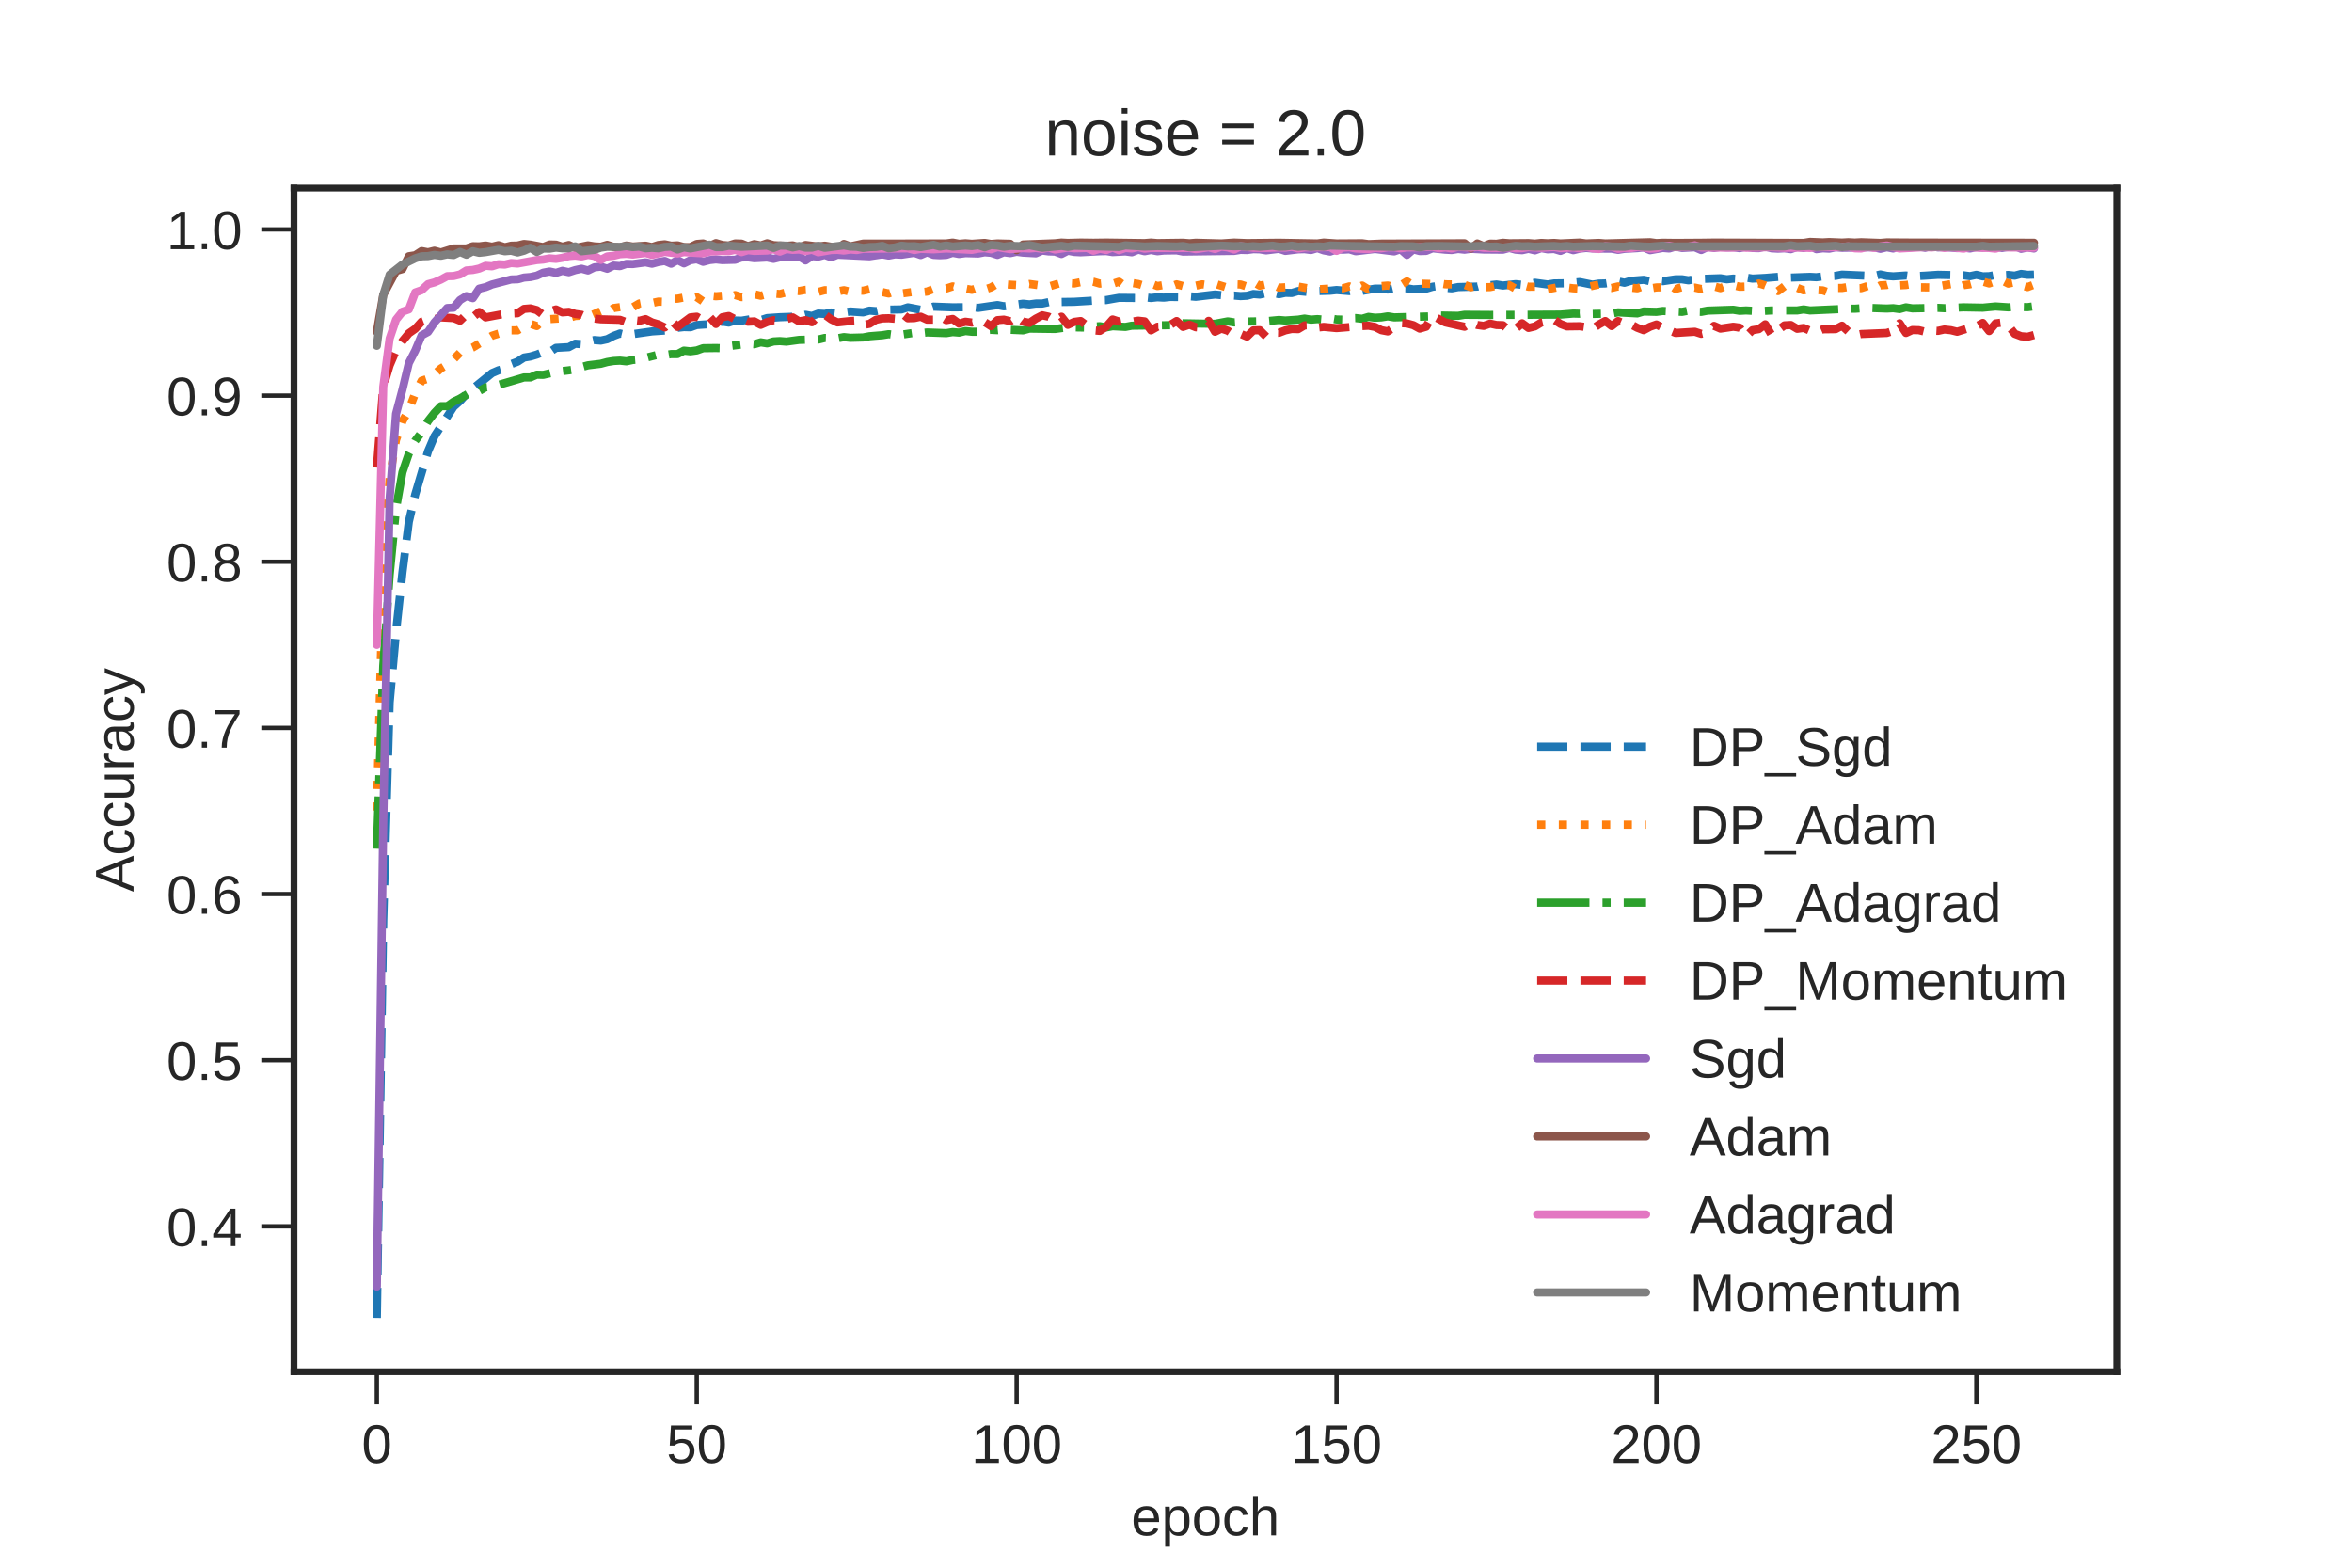 <?xml version="1.0" encoding="utf-8" standalone="no"?>
<!DOCTYPE svg PUBLIC "-//W3C//DTD SVG 1.1//EN"
  "http://www.w3.org/Graphics/SVG/1.1/DTD/svg11.dtd">
<!-- Created with matplotlib (https://matplotlib.org/) -->
<svg height="288pt" version="1.1" viewBox="0 0 432 288" width="432pt" xmlns="http://www.w3.org/2000/svg" xmlns:xlink="http://www.w3.org/1999/xlink">
 <defs>
  <style type="text/css">
*{stroke-linecap:butt;stroke-linejoin:round;}
  </style>
 </defs>
 <g id="figure_1">
  <g id="patch_1">
   <path d="M 0 288 
L 432 288 
L 432 0 
L 0 0 
z
" style="fill:#ffffff;"/>
  </g>
  <g id="axes_1">
   <g id="patch_2">
    <path d="M 54 252 
L 388.8 252 
L 388.8 34.56 
L 54 34.56 
z
" style="fill:#ffffff;"/>
   </g>
   <g id="matplotlib.axis_1">
    <g id="xtick_1">
     <g id="line2d_1">
      <defs>
       <path d="M 0 0 
L 0 6 
" id="mfda6ab0fa4" style="stroke:#262626;stroke-width:0.8;"/>
      </defs>
      <g>
       <use style="fill:#262626;stroke:#262626;stroke-width:0.8;" x="69.218" xlink:href="#mfda6ab0fa4" y="252"/>
      </g>
     </g>
     <g id="text_1">
      <!-- 0 -->
      <defs>
       <path d="M 51.703 34.422 
Q 51.703 24.516 49.828 17.75 
Q 47.953 10.984 44.703 6.812 
Q 41.453 2.641 37.062 0.828 
Q 32.672 -0.984 27.688 -0.984 
Q 22.656 -0.984 18.312 0.828 
Q 13.969 2.641 10.766 6.781 
Q 7.562 10.938 5.734 17.703 
Q 3.906 24.469 3.906 34.422 
Q 3.906 44.828 5.734 51.641 
Q 7.562 58.453 10.781 62.5 
Q 14.016 66.547 18.406 68.188 
Q 22.797 69.828 27.984 69.828 
Q 32.906 69.828 37.219 68.188 
Q 41.547 66.547 44.766 62.5 
Q 48 58.453 49.844 51.641 
Q 51.703 44.828 51.703 34.422 
z
M 42.781 34.422 
Q 42.781 42.625 41.797 48.062 
Q 40.828 53.516 38.922 56.766 
Q 37.016 60.016 34.25 61.359 
Q 31.5 62.703 27.984 62.703 
Q 24.266 62.703 21.438 61.328 
Q 18.609 59.969 16.672 56.719 
Q 14.75 53.469 13.766 48.016 
Q 12.797 42.578 12.797 34.422 
Q 12.797 26.516 13.797 21.094 
Q 14.797 15.672 16.719 12.375 
Q 18.656 9.078 21.438 7.641 
Q 24.219 6.203 27.781 6.203 
Q 31.25 6.203 34.031 7.641 
Q 36.812 9.078 38.734 12.375 
Q 40.672 15.672 41.719 21.094 
Q 42.781 26.516 42.781 34.422 
z
" id="LiberationSans-48"/>
      </defs>
      <g style="fill:#262626;" transform="translate(66.438 268.747)scale(0.1 -0.1)">
       <use xlink:href="#LiberationSans-48"/>
      </g>
     </g>
    </g>
    <g id="xtick_2">
     <g id="line2d_2">
      <g>
       <use style="fill:#262626;stroke:#262626;stroke-width:0.8;" x="127.976" xlink:href="#mfda6ab0fa4" y="252"/>
      </g>
     </g>
     <g id="text_2">
      <!-- 50 -->
      <defs>
       <path d="M 51.422 22.406 
Q 51.422 17.234 49.859 12.938 
Q 48.297 8.641 45.219 5.531 
Q 42.141 2.438 37.578 0.719 
Q 33.016 -0.984 27 -0.984 
Q 21.578 -0.984 17.547 0.281 
Q 13.531 1.562 10.734 3.781 
Q 7.953 6 6.312 8.984 
Q 4.688 11.969 4 15.375 
L 12.891 16.406 
Q 13.422 14.453 14.391 12.625 
Q 15.375 10.797 17.062 9.344 
Q 18.75 7.906 21.219 7.047 
Q 23.688 6.203 27.203 6.203 
Q 30.609 6.203 33.391 7.25 
Q 36.188 8.297 38.156 10.344 
Q 40.141 12.406 41.203 15.375 
Q 42.281 18.359 42.281 22.219 
Q 42.281 25.391 41.25 28.047 
Q 40.234 30.719 38.328 32.641 
Q 36.422 34.578 33.656 35.641 
Q 30.906 36.719 27.391 36.719 
Q 25.203 36.719 23.344 36.328 
Q 21.484 35.938 19.891 35.25 
Q 18.312 34.578 17.016 33.672 
Q 15.719 32.766 14.594 31.781 
L 6 31.781 
L 8.297 68.797 
L 47.406 68.797 
L 47.406 61.328 
L 16.312 61.328 
L 14.984 39.5 
Q 17.328 41.312 20.844 42.594 
Q 24.359 43.891 29.203 43.891 
Q 34.328 43.891 38.422 42.328 
Q 42.531 40.766 45.406 37.906 
Q 48.297 35.062 49.859 31.109 
Q 51.422 27.156 51.422 22.406 
z
" id="LiberationSans-53"/>
      </defs>
      <g style="fill:#262626;" transform="translate(122.415 268.747)scale(0.1 -0.1)">
       <use xlink:href="#LiberationSans-53"/>
       <use x="55.615" xlink:href="#LiberationSans-48"/>
      </g>
     </g>
    </g>
    <g id="xtick_3">
     <g id="line2d_3">
      <g>
       <use style="fill:#262626;stroke:#262626;stroke-width:0.8;" x="186.733" xlink:href="#mfda6ab0fa4" y="252"/>
      </g>
     </g>
     <g id="text_3">
      <!-- 100 -->
      <defs>
       <path d="M 7.625 0 
L 7.625 7.469 
L 25.141 7.469 
L 25.141 60.406 
L 9.625 49.312 
L 9.625 57.625 
L 25.875 68.797 
L 33.984 68.797 
L 33.984 7.469 
L 50.734 7.469 
L 50.734 0 
z
" id="LiberationSans-49"/>
      </defs>
      <g style="fill:#262626;" transform="translate(178.392 268.747)scale(0.1 -0.1)">
       <use xlink:href="#LiberationSans-49"/>
       <use x="55.615" xlink:href="#LiberationSans-48"/>
       <use x="111.23" xlink:href="#LiberationSans-48"/>
      </g>
     </g>
    </g>
    <g id="xtick_4">
     <g id="line2d_4">
      <g>
       <use style="fill:#262626;stroke:#262626;stroke-width:0.8;" x="245.491" xlink:href="#mfda6ab0fa4" y="252"/>
      </g>
     </g>
     <g id="text_4">
      <!-- 150 -->
      <g style="fill:#262626;" transform="translate(237.149 268.747)scale(0.1 -0.1)">
       <use xlink:href="#LiberationSans-49"/>
       <use x="55.615" xlink:href="#LiberationSans-53"/>
       <use x="111.23" xlink:href="#LiberationSans-48"/>
      </g>
     </g>
    </g>
    <g id="xtick_5">
     <g id="line2d_5">
      <g>
       <use style="fill:#262626;stroke:#262626;stroke-width:0.8;" x="304.248" xlink:href="#mfda6ab0fa4" y="252"/>
      </g>
     </g>
     <g id="text_5">
      <!-- 200 -->
      <defs>
       <path d="M 5.031 0 
L 5.031 6.203 
Q 7.516 11.922 11.109 16.281 
Q 14.703 20.656 18.656 24.188 
Q 22.609 27.734 26.484 30.766 
Q 30.375 33.797 33.5 36.812 
Q 36.625 39.844 38.547 43.156 
Q 40.484 46.484 40.484 50.688 
Q 40.484 53.609 39.594 55.828 
Q 38.719 58.062 37.062 59.562 
Q 35.406 61.078 33.078 61.828 
Q 30.766 62.594 27.938 62.594 
Q 25.297 62.594 22.969 61.859 
Q 20.656 61.141 18.844 59.672 
Q 17.047 58.203 15.891 56.031 
Q 14.75 53.859 14.406 50.984 
L 5.422 51.812 
Q 5.859 55.516 7.469 58.781 
Q 9.078 62.062 11.906 64.531 
Q 14.75 67 18.719 68.406 
Q 22.703 69.828 27.938 69.828 
Q 33.062 69.828 37.062 68.609 
Q 41.062 67.391 43.812 64.984 
Q 46.578 62.594 48.047 59.078 
Q 49.516 55.562 49.516 50.984 
Q 49.516 47.516 48.266 44.391 
Q 47.016 41.266 44.938 38.422 
Q 42.875 35.594 40.141 32.953 
Q 37.406 30.328 34.422 27.812 
Q 31.453 25.297 28.422 22.828 
Q 25.391 20.359 22.719 17.859 
Q 20.062 15.375 17.969 12.812 
Q 15.875 10.25 14.703 7.469 
L 50.594 7.469 
L 50.594 0 
z
" id="LiberationSans-50"/>
      </defs>
      <g style="fill:#262626;" transform="translate(295.907 268.747)scale(0.1 -0.1)">
       <use xlink:href="#LiberationSans-50"/>
       <use x="55.615" xlink:href="#LiberationSans-48"/>
       <use x="111.23" xlink:href="#LiberationSans-48"/>
      </g>
     </g>
    </g>
    <g id="xtick_6">
     <g id="line2d_6">
      <g>
       <use style="fill:#262626;stroke:#262626;stroke-width:0.8;" x="363.005" xlink:href="#mfda6ab0fa4" y="252"/>
      </g>
     </g>
     <g id="text_6">
      <!-- 250 -->
      <g style="fill:#262626;" transform="translate(354.664 268.747)scale(0.1 -0.1)">
       <use xlink:href="#LiberationSans-50"/>
       <use x="55.615" xlink:href="#LiberationSans-53"/>
       <use x="111.23" xlink:href="#LiberationSans-48"/>
      </g>
     </g>
    </g>
    <g id="text_7">
     <!-- epoch -->
     <defs>
      <path d="M 13.484 24.562 
Q 13.484 20.406 14.328 16.906 
Q 15.188 13.422 16.969 10.906 
Q 18.75 8.406 21.531 7 
Q 24.312 5.609 28.219 5.609 
Q 33.938 5.609 37.375 7.906 
Q 40.828 10.203 42.047 13.719 
L 49.75 11.531 
Q 48.922 9.328 47.438 7.109 
Q 45.953 4.891 43.453 3.094 
Q 40.969 1.312 37.234 0.156 
Q 33.5 -0.984 28.219 -0.984 
Q 16.5 -0.984 10.375 6 
Q 4.25 12.984 4.25 26.766 
Q 4.25 34.188 6.094 39.328 
Q 7.953 44.484 11.172 47.703 
Q 14.406 50.922 18.703 52.359 
Q 23 53.812 27.875 53.812 
Q 34.516 53.812 38.984 51.656 
Q 43.453 49.516 46.156 45.719 
Q 48.875 41.938 50.016 36.812 
Q 51.172 31.688 51.172 25.734 
L 51.172 24.562 
z
M 42.094 31.297 
Q 41.359 39.656 37.844 43.484 
Q 34.328 47.312 27.734 47.312 
Q 25.531 47.312 23.109 46.609 
Q 20.703 45.906 18.656 44.094 
Q 16.609 42.281 15.188 39.172 
Q 13.766 36.078 13.578 31.297 
z
" id="LiberationSans-101"/>
      <path d="M 51.422 26.656 
Q 51.422 20.656 50.438 15.578 
Q 49.469 10.5 47.188 6.828 
Q 44.922 3.172 41.188 1.094 
Q 37.453 -0.984 31.984 -0.984 
Q 26.312 -0.984 22.062 1.172 
Q 17.828 3.328 15.578 8.203 
L 15.328 8.203 
Q 15.375 8.109 15.406 7.328 
Q 15.438 6.547 15.453 5.375 
Q 15.484 4.203 15.5 2.75 
Q 15.531 1.312 15.531 -0.094 
L 15.531 -20.75 
L 6.734 -20.75 
L 6.734 42.047 
Q 6.734 43.953 6.703 45.703 
Q 6.688 47.469 6.641 48.906 
Q 6.594 50.344 6.547 51.359 
Q 6.5 52.391 6.453 52.828 
L 14.938 52.828 
Q 14.984 52.688 15.062 51.797 
Q 15.141 50.922 15.203 49.672 
Q 15.281 48.438 15.359 47.016 
Q 15.438 45.609 15.438 44.344 
L 15.625 44.344 
Q 16.844 46.875 18.406 48.656 
Q 19.969 50.438 21.969 51.578 
Q 23.969 52.734 26.438 53.25 
Q 28.906 53.766 31.984 53.766 
Q 37.453 53.766 41.188 51.812 
Q 44.922 49.859 47.188 46.312 
Q 49.469 42.781 50.438 37.766 
Q 51.422 32.766 51.422 26.656 
z
M 42.188 26.469 
Q 42.188 31.344 41.594 35.156 
Q 41.016 38.969 39.578 41.594 
Q 38.141 44.234 35.734 45.594 
Q 33.344 46.969 29.734 46.969 
Q 26.812 46.969 24.219 46.141 
Q 21.625 45.312 19.703 42.969 
Q 17.781 40.625 16.656 36.5 
Q 15.531 32.375 15.531 25.781 
Q 15.531 20.172 16.453 16.281 
Q 17.391 12.406 19.172 10.016 
Q 20.953 7.625 23.578 6.562 
Q 26.219 5.516 29.641 5.516 
Q 33.297 5.516 35.719 6.922 
Q 38.141 8.344 39.578 11.031 
Q 41.016 13.719 41.594 17.594 
Q 42.188 21.484 42.188 26.469 
z
" id="LiberationSans-112"/>
      <path d="M 51.422 26.469 
Q 51.422 12.594 45.312 5.797 
Q 39.203 -0.984 27.594 -0.984 
Q 22.078 -0.984 17.719 0.672 
Q 13.375 2.344 10.375 5.766 
Q 7.375 9.188 5.781 14.328 
Q 4.203 19.484 4.203 26.469 
Q 4.203 53.812 27.875 53.812 
Q 34.031 53.812 38.5 52.094 
Q 42.969 50.391 45.828 46.969 
Q 48.688 43.562 50.047 38.422 
Q 51.422 33.297 51.422 26.469 
z
M 42.188 26.469 
Q 42.188 32.625 41.234 36.625 
Q 40.281 40.625 38.453 43.016 
Q 36.625 45.406 33.984 46.359 
Q 31.344 47.312 28.031 47.312 
Q 24.656 47.312 21.938 46.312 
Q 19.234 45.312 17.328 42.891 
Q 15.438 40.484 14.422 36.469 
Q 13.422 32.469 13.422 26.469 
Q 13.422 20.312 14.5 16.281 
Q 15.578 12.25 17.453 9.859 
Q 19.344 7.469 21.906 6.484 
Q 24.469 5.516 27.484 5.516 
Q 30.859 5.516 33.594 6.469 
Q 36.328 7.422 38.234 9.812 
Q 40.141 12.203 41.156 16.25 
Q 42.188 20.312 42.188 26.469 
z
" id="LiberationSans-111"/>
      <path d="M 13.422 26.656 
Q 13.422 22.125 14.078 18.312 
Q 14.75 14.5 16.312 11.734 
Q 17.875 8.984 20.438 7.469 
Q 23 5.953 26.766 5.953 
Q 31.453 5.953 34.594 8.484 
Q 37.75 11.031 38.484 16.312 
L 47.359 15.719 
Q 46.922 12.453 45.453 9.422 
Q 44 6.391 41.484 4.094 
Q 38.969 1.812 35.344 0.406 
Q 31.734 -0.984 27 -0.984 
Q 20.797 -0.984 16.453 1.109 
Q 12.109 3.219 9.391 6.906 
Q 6.688 10.594 5.469 15.594 
Q 4.25 20.609 4.25 26.469 
Q 4.25 31.781 5.125 35.859 
Q 6 39.938 7.594 42.984 
Q 9.188 46.047 11.328 48.125 
Q 13.484 50.203 15.984 51.438 
Q 18.5 52.688 21.281 53.25 
Q 24.078 53.812 26.906 53.812 
Q 31.344 53.812 34.812 52.594 
Q 38.281 51.375 40.797 49.25 
Q 43.312 47.125 44.875 44.234 
Q 46.438 41.359 47.078 38.031 
L 38.031 37.359 
Q 37.359 41.75 34.562 44.328 
Q 31.781 46.922 26.656 46.922 
Q 22.906 46.922 20.391 45.672 
Q 17.875 44.438 16.312 41.922 
Q 14.75 39.406 14.078 35.594 
Q 13.422 31.781 13.422 26.656 
z
" id="LiberationSans-99"/>
      <path d="M 15.484 43.797 
Q 16.938 46.484 18.641 48.359 
Q 20.359 50.25 22.406 51.469 
Q 24.469 52.688 26.906 53.25 
Q 29.344 53.812 32.375 53.812 
Q 37.453 53.812 40.703 52.438 
Q 43.953 51.078 45.828 48.609 
Q 47.703 46.141 48.406 42.719 
Q 49.125 39.312 49.125 35.203 
L 49.125 0 
L 40.281 0 
L 40.281 33.5 
Q 40.281 36.859 39.859 39.391 
Q 39.453 41.938 38.281 43.625 
Q 37.109 45.312 34.953 46.156 
Q 32.812 47.016 29.391 47.016 
Q 26.266 47.016 23.75 45.891 
Q 21.234 44.781 19.453 42.719 
Q 17.672 40.672 16.688 37.734 
Q 15.719 34.812 15.719 31.156 
L 15.719 0 
L 6.938 0 
L 6.938 72.469 
L 15.719 72.469 
L 15.719 53.609 
Q 15.719 52 15.672 50.391 
Q 15.625 48.781 15.547 47.406 
Q 15.484 46.047 15.422 45.094 
Q 15.375 44.141 15.328 43.797 
z
" id="LiberationSans-104"/>
     </defs>
     <g style="fill:#262626;" transform="translate(207.778 282.069)scale(0.1 -0.1)">
      <use xlink:href="#LiberationSans-101"/>
      <use x="55.615" xlink:href="#LiberationSans-112"/>
      <use x="111.23" xlink:href="#LiberationSans-111"/>
      <use x="166.846" xlink:href="#LiberationSans-99"/>
      <use x="216.846" xlink:href="#LiberationSans-104"/>
     </g>
    </g>
   </g>
   <g id="matplotlib.axis_2">
    <g id="ytick_1">
     <g id="line2d_7">
      <defs>
       <path d="M 0 0 
L -6 0 
" id="mceda025fa6" style="stroke:#262626;stroke-width:0.8;"/>
      </defs>
      <g>
       <use style="fill:#262626;stroke:#262626;stroke-width:0.8;" x="54" xlink:href="#mceda025fa6" y="225.297"/>
      </g>
     </g>
     <g id="text_8">
      <!-- 0.4 -->
      <defs>
       <path d="M 9.125 0 
L 9.125 10.688 
L 18.656 10.688 
L 18.656 0 
z
" id="LiberationSans-46"/>
       <path d="M 43.016 15.578 
L 43.016 0 
L 34.719 0 
L 34.719 15.578 
L 2.297 15.578 
L 2.297 22.406 
L 33.797 68.797 
L 43.016 68.797 
L 43.016 22.516 
L 52.688 22.516 
L 52.688 15.578 
z
M 34.719 58.891 
Q 34.625 58.641 34.234 57.938 
Q 33.844 57.234 33.344 56.344 
Q 32.859 55.469 32.344 54.562 
Q 31.844 53.656 31.453 53.078 
L 13.812 27.094 
Q 13.578 26.703 13.109 26.062 
Q 12.641 25.438 12.156 24.781 
Q 11.672 24.125 11.172 23.484 
Q 10.688 22.859 10.406 22.516 
L 34.719 22.516 
z
" id="LiberationSans-52"/>
      </defs>
      <g style="fill:#262626;" transform="translate(30.6 228.92)scale(0.1 -0.1)">
       <use xlink:href="#LiberationSans-48"/>
       <use x="55.615" xlink:href="#LiberationSans-46"/>
       <use x="83.398" xlink:href="#LiberationSans-52"/>
      </g>
     </g>
    </g>
    <g id="ytick_2">
     <g id="line2d_8">
      <g>
       <use style="fill:#262626;stroke:#262626;stroke-width:0.8;" x="54" xlink:href="#mceda025fa6" y="194.773"/>
      </g>
     </g>
     <g id="text_9">
      <!-- 0.5 -->
      <g style="fill:#262626;" transform="translate(30.6 198.396)scale(0.1 -0.1)">
       <use xlink:href="#LiberationSans-48"/>
       <use x="55.615" xlink:href="#LiberationSans-46"/>
       <use x="83.398" xlink:href="#LiberationSans-53"/>
      </g>
     </g>
    </g>
    <g id="ytick_3">
     <g id="line2d_9">
      <g>
       <use style="fill:#262626;stroke:#262626;stroke-width:0.8;" x="54" xlink:href="#mceda025fa6" y="164.249"/>
      </g>
     </g>
     <g id="text_10">
      <!-- 0.6 -->
      <defs>
       <path d="M 51.219 22.516 
Q 51.219 17.328 49.781 13 
Q 48.344 8.688 45.531 5.578 
Q 42.719 2.484 38.562 0.75 
Q 34.422 -0.984 29 -0.984 
Q 23 -0.984 18.5 1.312 
Q 14.016 3.609 11.031 7.922 
Q 8.062 12.25 6.562 18.531 
Q 5.078 24.812 5.078 32.812 
Q 5.078 42 6.766 48.922 
Q 8.453 55.859 11.625 60.5 
Q 14.797 65.141 19.359 67.484 
Q 23.922 69.828 29.688 69.828 
Q 33.203 69.828 36.281 69.094 
Q 39.359 68.359 41.875 66.719 
Q 44.391 65.094 46.281 62.406 
Q 48.188 59.719 49.312 55.812 
L 40.922 54.297 
Q 39.547 58.734 36.547 60.719 
Q 33.547 62.703 29.594 62.703 
Q 25.984 62.703 23.047 60.984 
Q 20.125 59.281 18.062 55.875 
Q 16.016 52.484 14.906 47.359 
Q 13.812 42.234 13.812 35.406 
Q 16.219 39.844 20.562 42.156 
Q 24.906 44.484 30.516 44.484 
Q 35.203 44.484 39.016 42.969 
Q 42.828 41.453 45.531 38.594 
Q 48.25 35.75 49.734 31.672 
Q 51.219 27.594 51.219 22.516 
z
M 42.281 22.125 
Q 42.281 25.688 41.406 28.562 
Q 40.531 31.453 38.766 33.469 
Q 37.016 35.5 34.422 36.594 
Q 31.844 37.703 28.422 37.703 
Q 26.031 37.703 23.578 36.984 
Q 21.141 36.281 19.156 34.688 
Q 17.188 33.109 15.938 30.516 
Q 14.703 27.938 14.703 24.219 
Q 14.703 20.406 15.672 17.109 
Q 16.656 13.812 18.484 11.375 
Q 20.312 8.938 22.891 7.516 
Q 25.484 6.109 28.719 6.109 
Q 31.891 6.109 34.406 7.203 
Q 36.922 8.297 38.672 10.375 
Q 40.438 12.453 41.359 15.422 
Q 42.281 18.406 42.281 22.125 
z
" id="LiberationSans-54"/>
      </defs>
      <g style="fill:#262626;" transform="translate(30.6 167.873)scale(0.1 -0.1)">
       <use xlink:href="#LiberationSans-48"/>
       <use x="55.615" xlink:href="#LiberationSans-46"/>
       <use x="83.398" xlink:href="#LiberationSans-54"/>
      </g>
     </g>
    </g>
    <g id="ytick_4">
     <g id="line2d_10">
      <g>
       <use style="fill:#262626;stroke:#262626;stroke-width:0.8;" x="54" xlink:href="#mceda025fa6" y="133.725"/>
      </g>
     </g>
     <g id="text_11">
      <!-- 0.7 -->
      <defs>
       <path d="M 50.594 61.672 
Q 45.406 53.766 41.062 46.453 
Q 36.719 39.156 33.594 31.75 
Q 30.469 24.359 28.734 16.578 
Q 27 8.797 27 0 
L 17.828 0 
Q 17.828 8.25 19.781 16.188 
Q 21.734 24.125 25.047 31.766 
Q 28.375 39.406 32.766 46.781 
Q 37.156 54.156 42.094 61.328 
L 5.125 61.328 
L 5.125 68.797 
L 50.594 68.797 
z
" id="LiberationSans-55"/>
      </defs>
      <g style="fill:#262626;" transform="translate(30.6 137.349)scale(0.1 -0.1)">
       <use xlink:href="#LiberationSans-48"/>
       <use x="55.615" xlink:href="#LiberationSans-46"/>
       <use x="83.398" xlink:href="#LiberationSans-55"/>
      </g>
     </g>
    </g>
    <g id="ytick_5">
     <g id="line2d_11">
      <g>
       <use style="fill:#262626;stroke:#262626;stroke-width:0.8;" x="54" xlink:href="#mceda025fa6" y="103.202"/>
      </g>
     </g>
     <g id="text_12">
      <!-- 0.8 -->
      <defs>
       <path d="M 51.266 19.188 
Q 51.266 14.797 49.875 11.109 
Q 48.484 7.422 45.625 4.734 
Q 42.781 2.047 38.328 0.531 
Q 33.891 -0.984 27.828 -0.984 
Q 21.781 -0.984 17.359 0.531 
Q 12.938 2.047 10.031 4.703 
Q 7.125 7.375 5.734 11.062 
Q 4.344 14.75 4.344 19.094 
Q 4.344 22.859 5.484 25.781 
Q 6.641 28.719 8.562 30.828 
Q 10.5 32.953 12.969 34.25 
Q 15.438 35.547 18.062 35.984 
L 18.062 36.188 
Q 15.188 36.859 12.906 38.375 
Q 10.641 39.891 9.094 42.016 
Q 7.562 44.141 6.75 46.719 
Q 5.953 49.312 5.953 52.203 
Q 5.953 55.812 7.344 59 
Q 8.734 62.203 11.469 64.625 
Q 14.203 67.047 18.25 68.438 
Q 22.312 69.828 27.641 69.828 
Q 33.25 69.828 37.375 68.406 
Q 41.5 67 44.203 64.578 
Q 46.922 62.156 48.234 58.938 
Q 49.562 55.719 49.562 52.094 
Q 49.562 49.266 48.75 46.672 
Q 47.953 44.094 46.406 41.969 
Q 44.875 39.844 42.594 38.344 
Q 40.328 36.859 37.359 36.281 
L 37.359 36.078 
Q 40.328 35.594 42.859 34.297 
Q 45.406 33.016 47.266 30.891 
Q 49.125 28.766 50.188 25.828 
Q 51.266 22.906 51.266 19.188 
z
M 40.438 51.609 
Q 40.438 54.203 39.766 56.344 
Q 39.109 58.5 37.594 60.031 
Q 36.078 61.578 33.641 62.422 
Q 31.203 63.281 27.641 63.281 
Q 24.172 63.281 21.781 62.422 
Q 19.391 61.578 17.844 60.031 
Q 16.312 58.5 15.625 56.344 
Q 14.938 54.203 14.938 51.609 
Q 14.938 49.562 15.469 47.406 
Q 16.016 45.266 17.422 43.5 
Q 18.844 41.75 21.328 40.625 
Q 23.828 39.5 27.734 39.5 
Q 31.891 39.5 34.406 40.625 
Q 36.922 41.75 38.25 43.5 
Q 39.594 45.266 40.016 47.406 
Q 40.438 49.562 40.438 51.609 
z
M 42.141 20.016 
Q 42.141 22.516 41.453 24.828 
Q 40.766 27.156 39.109 28.938 
Q 37.453 30.719 34.641 31.812 
Q 31.844 32.906 27.641 32.906 
Q 23.781 32.906 21.062 31.812 
Q 18.359 30.719 16.672 28.906 
Q 14.984 27.094 14.203 24.719 
Q 13.422 22.359 13.422 19.828 
Q 13.422 16.656 14.203 14.031 
Q 14.984 11.422 16.688 9.547 
Q 18.406 7.672 21.188 6.641 
Q 23.969 5.609 27.938 5.609 
Q 31.938 5.609 34.672 6.641 
Q 37.406 7.672 39.062 9.547 
Q 40.719 11.422 41.422 14.078 
Q 42.141 16.75 42.141 20.016 
z
" id="LiberationSans-56"/>
      </defs>
      <g style="fill:#262626;" transform="translate(30.6 106.825)scale(0.1 -0.1)">
       <use xlink:href="#LiberationSans-48"/>
       <use x="55.615" xlink:href="#LiberationSans-46"/>
       <use x="83.398" xlink:href="#LiberationSans-56"/>
      </g>
     </g>
    </g>
    <g id="ytick_6">
     <g id="line2d_12">
      <g>
       <use style="fill:#262626;stroke:#262626;stroke-width:0.8;" x="54" xlink:href="#mceda025fa6" y="72.678"/>
      </g>
     </g>
     <g id="text_13">
      <!-- 0.9 -->
      <defs>
       <path d="M 50.875 35.797 
Q 50.875 26.609 49.141 19.703 
Q 47.406 12.797 44.188 8.203 
Q 40.969 3.609 36.344 1.312 
Q 31.734 -0.984 25.984 -0.984 
Q 22.016 -0.984 18.844 -0.172 
Q 15.672 0.641 13.172 2.344 
Q 10.688 4.047 8.922 6.781 
Q 7.172 9.516 6.109 13.375 
L 14.5 14.703 
Q 15.875 10.25 18.781 8.172 
Q 21.688 6.109 26.125 6.109 
Q 29.688 6.109 32.641 7.781 
Q 35.594 9.469 37.672 12.844 
Q 39.75 16.219 40.922 21.297 
Q 42.094 26.375 42.188 33.203 
Q 41.156 30.906 39.375 29.094 
Q 37.594 27.297 35.328 26.047 
Q 33.062 24.812 30.422 24.141 
Q 27.781 23.484 25.094 23.484 
Q 20.406 23.484 16.625 25.172 
Q 12.844 26.859 10.203 29.875 
Q 7.562 32.906 6.125 37.172 
Q 4.688 41.453 4.688 46.688 
Q 4.688 52 6.219 56.297 
Q 7.766 60.594 10.688 63.594 
Q 13.625 66.609 17.891 68.219 
Q 22.172 69.828 27.594 69.828 
Q 39.062 69.828 44.969 61.328 
Q 50.875 52.828 50.875 35.797 
z
M 41.312 44.281 
Q 41.312 48.094 40.406 51.453 
Q 39.5 54.828 37.719 57.312 
Q 35.938 59.812 33.328 61.25 
Q 30.719 62.703 27.297 62.703 
Q 24.125 62.703 21.578 61.578 
Q 19.047 60.453 17.281 58.375 
Q 15.531 56.297 14.578 53.312 
Q 13.625 50.344 13.625 46.688 
Q 13.625 43.219 14.469 40.234 
Q 15.328 37.25 17.031 35.078 
Q 18.75 32.906 21.281 31.656 
Q 23.828 30.422 27.203 30.422 
Q 29.641 30.422 32.156 31.25 
Q 34.672 32.078 36.688 33.781 
Q 38.719 35.5 40.016 38.109 
Q 41.312 40.719 41.312 44.281 
z
" id="LiberationSans-57"/>
      </defs>
      <g style="fill:#262626;" transform="translate(30.6 76.301)scale(0.1 -0.1)">
       <use xlink:href="#LiberationSans-48"/>
       <use x="55.615" xlink:href="#LiberationSans-46"/>
       <use x="83.398" xlink:href="#LiberationSans-57"/>
      </g>
     </g>
    </g>
    <g id="ytick_7">
     <g id="line2d_13">
      <g>
       <use style="fill:#262626;stroke:#262626;stroke-width:0.8;" x="54" xlink:href="#mceda025fa6" y="42.154"/>
      </g>
     </g>
     <g id="text_14">
      <!-- 1.0 -->
      <g style="fill:#262626;" transform="translate(30.6 45.778)scale(0.1 -0.1)">
       <use xlink:href="#LiberationSans-49"/>
       <use x="55.615" xlink:href="#LiberationSans-46"/>
       <use x="83.398" xlink:href="#LiberationSans-48"/>
      </g>
     </g>
    </g>
    <g id="text_15">
     <!-- Accuracy -->
     <defs>
      <path d="M 56.984 0 
L 49.125 20.125 
L 17.781 20.125 
L 9.859 0 
L 0.203 0 
L 28.266 68.797 
L 38.875 68.797 
L 66.5 0 
z
M 37.5 50.094 
Q 36.719 52.047 36 54.047 
Q 35.297 56.062 34.766 57.688 
Q 34.234 59.328 33.859 60.422 
Q 33.5 61.531 33.453 61.766 
Q 33.344 61.531 33 60.406 
Q 32.672 59.281 32.109 57.609 
Q 31.547 55.953 30.828 53.953 
Q 30.125 51.953 29.391 50 
L 20.609 27.391 
L 46.344 27.391 
z
" id="LiberationSans-65"/>
      <path d="M 15.328 52.828 
L 15.328 19.344 
Q 15.328 15.484 15.891 12.891 
Q 16.453 10.297 17.719 8.703 
Q 19 7.125 21.062 6.469 
Q 23.141 5.812 26.219 5.812 
Q 29.344 5.812 31.859 6.906 
Q 34.375 8.016 36.156 10.078 
Q 37.938 12.156 38.906 15.203 
Q 39.891 18.266 39.891 22.219 
L 39.891 52.828 
L 48.688 52.828 
L 48.688 11.281 
Q 48.688 9.625 48.703 7.781 
Q 48.734 5.953 48.781 4.312 
Q 48.828 2.688 48.875 1.516 
Q 48.922 0.344 48.969 0 
L 40.672 0 
Q 40.625 0.25 40.578 1.312 
Q 40.531 2.391 40.453 3.781 
Q 40.375 5.172 40.328 6.609 
Q 40.281 8.062 40.281 9.031 
L 40.141 9.031 
Q 38.875 6.734 37.359 4.875 
Q 35.844 3.031 33.844 1.734 
Q 31.844 0.438 29.25 -0.266 
Q 26.656 -0.984 23.25 -0.984 
Q 18.844 -0.984 15.672 0.094 
Q 12.5 1.172 10.453 3.422 
Q 8.406 5.672 7.453 9.188 
Q 6.5 12.703 6.5 17.625 
L 6.5 52.828 
z
" id="LiberationSans-117"/>
      <path d="M 6.938 0 
L 6.938 40.531 
Q 6.938 42.188 6.906 43.922 
Q 6.891 45.656 6.828 47.266 
Q 6.781 48.875 6.734 50.281 
Q 6.688 51.703 6.641 52.828 
L 14.938 52.828 
Q 14.984 51.703 15.062 50.266 
Q 15.141 48.828 15.203 47.312 
Q 15.281 45.797 15.297 44.406 
Q 15.328 43.016 15.328 42.047 
L 15.531 42.047 
Q 16.453 45.062 17.5 47.281 
Q 18.562 49.516 19.969 50.953 
Q 21.391 52.391 23.344 53.094 
Q 25.297 53.812 28.078 53.812 
Q 29.156 53.812 30.125 53.641 
Q 31.109 53.469 31.641 53.328 
L 31.641 45.266 
Q 30.766 45.516 29.594 45.625 
Q 28.422 45.75 26.953 45.75 
Q 23.922 45.75 21.797 44.375 
Q 19.672 43.016 18.328 40.594 
Q 17 38.188 16.359 34.844 
Q 15.719 31.5 15.719 27.547 
L 15.719 0 
z
" id="LiberationSans-114"/>
      <path d="M 20.219 -0.984 
Q 12.25 -0.984 8.25 3.219 
Q 4.25 7.422 4.25 14.75 
Q 4.25 19.969 6.219 23.312 
Q 8.203 26.656 11.391 28.562 
Q 14.594 30.469 18.688 31.203 
Q 22.797 31.938 27.047 32.031 
L 38.922 32.234 
L 38.922 35.109 
Q 38.922 38.375 38.234 40.672 
Q 37.547 42.969 36.125 44.375 
Q 34.719 45.797 32.594 46.453 
Q 30.469 47.125 27.594 47.125 
Q 25.047 47.125 23 46.75 
Q 20.953 46.391 19.438 45.438 
Q 17.922 44.484 16.984 42.844 
Q 16.062 41.219 15.766 38.719 
L 6.594 39.547 
Q 7.078 42.672 8.438 45.281 
Q 9.812 47.906 12.328 49.797 
Q 14.844 51.703 18.625 52.75 
Q 22.406 53.812 27.781 53.812 
Q 37.75 53.812 42.766 49.234 
Q 47.797 44.672 47.797 36.031 
L 47.797 13.281 
Q 47.797 9.375 48.828 7.391 
Q 49.859 5.422 52.734 5.422 
Q 53.469 5.422 54.203 5.516 
Q 54.938 5.609 55.609 5.766 
L 55.609 0.297 
Q 53.953 -0.094 52.312 -0.281 
Q 50.688 -0.484 48.828 -0.484 
Q 46.344 -0.484 44.562 0.172 
Q 42.781 0.828 41.656 2.172 
Q 40.531 3.516 39.938 5.484 
Q 39.359 7.469 39.203 10.109 
L 38.922 10.109 
Q 37.5 7.562 35.812 5.516 
Q 34.125 3.469 31.875 2.031 
Q 29.641 0.594 26.781 -0.188 
Q 23.922 -0.984 20.219 -0.984 
z
M 22.219 5.609 
Q 26.422 5.609 29.562 7.141 
Q 32.719 8.688 34.781 11.078 
Q 36.859 13.484 37.891 16.312 
Q 38.922 19.141 38.922 21.734 
L 38.922 26.078 
L 29.297 25.875 
Q 26.078 25.828 23.172 25.406 
Q 20.266 25 18.062 23.781 
Q 15.875 22.562 14.578 20.359 
Q 13.281 18.172 13.281 14.594 
Q 13.281 10.297 15.594 7.953 
Q 17.922 5.609 22.219 5.609 
z
" id="LiberationSans-97"/>
      <path d="M 29.5 0 
Q 27.641 -4.781 25.703 -8.609 
Q 23.781 -12.453 21.391 -15.156 
Q 19 -17.875 16.062 -19.312 
Q 13.141 -20.75 9.328 -20.75 
Q 7.672 -20.75 6.25 -20.656 
Q 4.828 -20.562 3.266 -20.219 
L 3.266 -13.625 
Q 4.203 -13.766 5.375 -13.844 
Q 6.547 -13.922 7.375 -13.922 
Q 11.234 -13.922 14.547 -11.031 
Q 17.875 -8.156 20.359 -1.859 
L 21.188 0.25 
L 0.25 52.828 
L 9.625 52.828 
L 20.75 23.641 
Q 21.234 22.312 21.984 20.109 
Q 22.75 17.922 23.5 15.719 
Q 24.266 13.531 24.844 11.766 
Q 25.438 10.016 25.531 9.578 
Q 25.688 10.109 26.25 11.688 
Q 26.812 13.281 27.516 15.234 
Q 28.219 17.188 28.953 19.188 
Q 29.688 21.188 30.172 22.656 
L 40.531 52.828 
L 49.812 52.828 
z
" id="LiberationSans-121"/>
     </defs>
     <g style="fill:#262626;" transform="translate(24.525 163.841)rotate(-90)scale(0.1 -0.1)">
      <use xlink:href="#LiberationSans-65"/>
      <use x="66.699" xlink:href="#LiberationSans-99"/>
      <use x="116.699" xlink:href="#LiberationSans-99"/>
      <use x="166.699" xlink:href="#LiberationSans-117"/>
      <use x="222.314" xlink:href="#LiberationSans-114"/>
      <use x="255.615" xlink:href="#LiberationSans-97"/>
      <use x="311.23" xlink:href="#LiberationSans-99"/>
      <use x="361.23" xlink:href="#LiberationSans-121"/>
     </g>
    </g>
   </g>
   <g id="line2d_14">
    <path clip-path="url(#pa178e580c7)" d="M 69.218 242.116 
L 70.393 169.018 
L 71.568 129.052 
L 72.744 116.111 
L 73.919 105.173 
L 75.094 95.857 
L 76.269 90.833 
L 78.619 82.916 
L 79.795 80.15 
L 83.32 74.713 
L 84.495 73.664 
L 85.67 72.36 
L 90.371 68.545 
L 91.546 68.036 
L 92.721 67.718 
L 93.896 66.891 
L 95.071 66.446 
L 96.247 65.683 
L 97.422 65.492 
L 98.597 65.143 
L 99.772 64.666 
L 100.947 64.697 
L 102.122 63.902 
L 104.473 63.775 
L 105.648 63.139 
L 106.823 63.235 
L 107.998 62.726 
L 109.173 62.472 
L 110.348 62.567 
L 111.524 62.313 
L 112.699 61.709 
L 113.874 61.263 
L 115.049 61.55 
L 119.75 60.882 
L 122.1 60.723 
L 123.275 60.564 
L 124.45 60.214 
L 125.625 60.087 
L 126.8 60.119 
L 127.976 59.705 
L 130.326 59.547 
L 131.501 59.451 
L 132.676 59.07 
L 133.851 59.26 
L 135.027 58.879 
L 136.202 58.911 
L 138.552 58.529 
L 139.727 58.815 
L 140.902 58.434 
L 143.253 58.275 
L 146.778 58.148 
L 147.953 57.83 
L 149.128 58.052 
L 150.303 57.607 
L 151.479 57.671 
L 152.654 57.416 
L 153.829 57.575 
L 156.179 57.225 
L 158.53 57.384 
L 159.705 57.066 
L 160.88 57.162 
L 162.055 56.907 
L 165.58 56.844 
L 166.756 56.462 
L 169.106 56.907 
L 170.281 56.749 
L 171.456 56.335 
L 174.982 56.462 
L 178.507 56.431 
L 179.682 56.558 
L 183.208 56.049 
L 184.383 56.272 
L 187.908 55.795 
L 189.083 55.922 
L 190.259 55.763 
L 191.434 55.763 
L 192.609 55.508 
L 197.309 55.445 
L 202.01 55.159 
L 203.185 55.127 
L 205.535 54.714 
L 209.061 54.745 
L 210.236 54.618 
L 211.411 54.745 
L 212.586 54.618 
L 213.762 54.682 
L 214.937 54.555 
L 217.287 54.586 
L 218.462 54.427 
L 219.637 54.523 
L 223.163 54.109 
L 225.513 54.332 
L 226.688 54.3 
L 227.863 54.396 
L 229.038 54.332 
L 230.214 54.014 
L 231.389 54.109 
L 232.564 53.855 
L 233.739 53.76 
L 234.914 54.046 
L 236.089 53.792 
L 237.265 53.823 
L 238.44 53.474 
L 240.79 53.696 
L 241.965 53.474 
L 244.315 53.41 
L 245.491 53.283 
L 247.841 53.474 
L 249.016 53.251 
L 250.191 53.442 
L 252.541 53.028 
L 253.717 53.028 
L 254.892 53.187 
L 256.067 52.901 
L 258.417 52.965 
L 259.592 53.156 
L 261.943 53.028 
L 263.118 52.679 
L 264.293 52.52 
L 265.468 52.869 
L 266.643 52.965 
L 267.818 52.742 
L 271.344 52.647 
L 272.519 52.329 
L 273.694 52.393 
L 274.869 52.265 
L 276.044 52.456 
L 278.395 52.202 
L 279.57 52.329 
L 280.745 52.202 
L 281.92 51.947 
L 284.27 52.265 
L 285.446 52.075 
L 287.796 52.043 
L 290.146 51.82 
L 292.497 52.297 
L 293.672 52.106 
L 294.847 52.075 
L 297.197 51.693 
L 298.372 51.947 
L 299.547 51.598 
L 301.898 51.407 
L 303.073 51.661 
L 304.248 51.534 
L 305.423 51.661 
L 307.773 51.311 
L 308.949 51.311 
L 310.124 51.502 
L 311.299 51.28 
L 316 51.121 
L 317.175 51.311 
L 318.35 51.184 
L 319.525 51.248 
L 320.7 50.994 
L 321.875 51.184 
L 324.226 51.057 
L 327.751 50.771 
L 328.926 50.994 
L 332.452 50.866 
L 333.627 50.93 
L 334.802 50.771 
L 337.152 50.676 
L 338.327 50.453 
L 344.203 50.707 
L 345.378 50.421 
L 346.553 50.676 
L 347.729 50.771 
L 350.079 50.612 
L 351.254 50.771 
L 353.604 50.644 
L 355.955 50.485 
L 360.655 50.58 
L 361.83 50.739 
L 363.005 50.485 
L 364.181 50.771 
L 365.356 50.739 
L 366.531 50.517 
L 367.706 50.58 
L 368.881 50.517 
L 370.056 50.644 
L 371.232 50.326 
L 372.407 50.485 
L 373.582 50.453 
L 373.582 50.453 
" style="fill:none;stroke:#1f77b4;stroke-dasharray:5.55,2.4;stroke-dashoffset:0;stroke-width:1.5;"/>
   </g>
   <g id="line2d_15">
    <path clip-path="url(#pa178e580c7)" d="M 69.218 148.924 
L 70.393 104.442 
L 71.568 87.749 
L 72.744 80.818 
L 73.919 77.384 
L 75.094 75.317 
L 76.269 72.233 
L 77.444 69.944 
L 78.619 69.562 
L 79.795 68.767 
L 80.97 67.686 
L 82.145 66.987 
L 83.32 66.001 
L 84.495 64.793 
L 86.845 63.839 
L 90.371 61.677 
L 91.546 61.295 
L 93.896 60.691 
L 95.071 60.691 
L 96.247 59.992 
L 97.422 59.483 
L 98.597 59.896 
L 99.772 58.815 
L 100.947 58.624 
L 104.473 58.402 
L 105.648 58.052 
L 106.823 57.989 
L 107.998 58.179 
L 110.348 57.162 
L 111.524 57.48 
L 112.699 56.59 
L 115.049 56.272 
L 116.224 56.462 
L 117.399 55.763 
L 118.574 55.54 
L 119.75 55.667 
L 120.925 55.413 
L 122.1 55.445 
L 123.275 54.904 
L 124.45 54.873 
L 125.625 54.65 
L 126.8 54.936 
L 127.976 54.586 
L 129.151 55.381 
L 130.326 54.3 
L 131.501 54.427 
L 132.676 54.332 
L 133.851 54.682 
L 135.027 54.205 
L 136.202 54.586 
L 137.377 54.523 
L 138.552 54.046 
L 139.727 54.332 
L 140.902 54.014 
L 142.077 53.919 
L 143.253 54.014 
L 145.603 53.41 
L 146.778 53.474 
L 147.953 53.251 
L 149.128 53.187 
L 150.303 53.633 
L 151.479 53.315 
L 152.654 53.315 
L 153.829 53.537 
L 155.004 53.315 
L 156.179 53.601 
L 157.354 53.378 
L 158.53 53.41 
L 159.705 53.124 
L 163.23 53.919 
L 164.405 53.505 
L 165.58 53.919 
L 167.931 53.601 
L 169.106 53.696 
L 170.281 53.569 
L 171.456 53.092 
L 173.806 52.997 
L 174.982 52.615 
L 176.157 52.965 
L 177.332 53.028 
L 178.507 53.251 
L 179.682 52.838 
L 180.857 53.187 
L 182.033 52.806 
L 183.208 52.106 
L 185.558 52.297 
L 187.908 52.424 
L 189.083 52.17 
L 192.609 52.647 
L 194.959 51.947 
L 197.309 52.075 
L 199.66 51.598 
L 200.835 51.757 
L 202.01 52.106 
L 203.185 51.979 
L 204.36 52.138 
L 205.535 51.757 
L 206.711 52.615 
L 207.886 51.979 
L 209.061 52.17 
L 210.236 52.52 
L 211.411 52.106 
L 212.586 52.551 
L 213.762 52.361 
L 214.937 52.679 
L 216.112 52.234 
L 217.287 52.551 
L 218.462 52.424 
L 219.637 52.488 
L 220.812 52.234 
L 221.988 52.393 
L 223.163 52.138 
L 225.513 52.869 
L 226.688 52.234 
L 227.863 52.265 
L 229.038 52.647 
L 230.214 51.788 
L 231.389 52.488 
L 232.564 52.234 
L 233.739 52.297 
L 234.914 52.838 
L 236.089 52.774 
L 237.265 52.838 
L 238.44 52.647 
L 240.79 53.06 
L 241.965 53.156 
L 245.491 52.933 
L 246.666 52.965 
L 247.841 52.615 
L 249.016 53.092 
L 250.191 52.456 
L 251.366 53.187 
L 253.717 52.551 
L 254.892 52.456 
L 256.067 52.71 
L 257.242 52.424 
L 258.417 51.693 
L 259.592 52.456 
L 260.767 52.106 
L 263.118 52.17 
L 264.293 52.043 
L 265.468 52.234 
L 267.818 52.265 
L 268.994 52.329 
L 270.169 52.774 
L 271.344 52.488 
L 272.519 52.774 
L 273.694 52.742 
L 276.044 52.265 
L 277.22 52.393 
L 278.395 53.06 
L 279.57 52.361 
L 280.745 52.679 
L 283.095 52.647 
L 284.27 53.124 
L 286.621 52.679 
L 288.971 52.965 
L 290.146 53.028 
L 293.672 52.265 
L 294.847 52.774 
L 296.022 52.901 
L 297.197 52.615 
L 298.372 52.965 
L 299.547 52.838 
L 300.723 52.965 
L 301.898 52.551 
L 303.073 52.997 
L 304.248 52.806 
L 305.423 52.774 
L 306.598 52.329 
L 307.773 53.092 
L 308.949 52.742 
L 310.124 52.965 
L 311.299 52.838 
L 312.474 53.092 
L 314.824 52.615 
L 316 52.933 
L 317.175 52.456 
L 318.35 52.393 
L 319.525 52.679 
L 320.7 52.647 
L 321.875 52.488 
L 323.05 52.075 
L 324.226 52.424 
L 326.576 53.474 
L 327.751 52.583 
L 330.101 52.869 
L 331.276 53.346 
L 332.452 53.06 
L 333.627 53.283 
L 334.802 53.346 
L 335.977 53.76 
L 337.152 52.901 
L 338.327 52.901 
L 339.502 52.71 
L 340.678 52.965 
L 341.853 52.933 
L 343.028 52.551 
L 344.203 53.092 
L 345.378 52.424 
L 346.553 52.361 
L 347.729 52.011 
L 348.904 52.424 
L 350.079 52.361 
L 351.254 52.17 
L 352.429 52.774 
L 354.779 52.806 
L 358.305 52.202 
L 359.48 52.806 
L 360.655 52.393 
L 361.83 52.234 
L 363.005 51.916 
L 364.181 51.725 
L 365.356 52.075 
L 366.531 51.661 
L 367.706 51.502 
L 368.881 52.106 
L 370.056 51.852 
L 371.232 52.424 
L 372.407 52.742 
L 373.582 52.297 
L 373.582 52.297 
" style="fill:none;stroke:#ff7f0e;stroke-dasharray:1.5,2.475;stroke-dashoffset:0;stroke-width:1.5;"/>
   </g>
   <g id="line2d_16">
    <path clip-path="url(#pa178e580c7)" d="M 69.218 155.919 
L 70.393 122.311 
L 71.568 105.682 
L 72.744 93.441 
L 73.919 86.763 
L 75.094 83.33 
L 76.269 80.977 
L 77.444 79.419 
L 78.619 77.352 
L 79.795 75.858 
L 80.97 74.618 
L 82.145 74.618 
L 83.32 73.791 
L 84.495 73.219 
L 86.845 71.82 
L 88.021 71.82 
L 89.196 71.152 
L 90.371 71.056 
L 95.071 69.689 
L 96.247 69.34 
L 97.422 69.34 
L 98.597 68.831 
L 99.772 68.863 
L 102.122 68.322 
L 104.473 68.036 
L 105.648 67.877 
L 106.823 67.432 
L 107.998 67.114 
L 110.348 66.828 
L 111.524 66.51 
L 112.699 66.319 
L 113.874 66.255 
L 115.049 66.383 
L 116.224 66.128 
L 117.399 66.033 
L 120.925 65.143 
L 122.1 65.238 
L 123.275 65.047 
L 124.45 65.047 
L 125.625 64.411 
L 126.8 64.538 
L 127.976 64.379 
L 129.151 63.966 
L 131.501 63.934 
L 132.676 63.966 
L 133.851 63.585 
L 137.377 63.139 
L 138.552 63.235 
L 139.727 62.885 
L 140.902 63.076 
L 142.077 62.726 
L 143.253 62.662 
L 144.428 62.758 
L 146.778 62.44 
L 147.953 62.408 
L 149.128 62.249 
L 150.303 62.376 
L 151.479 62.09 
L 153.829 62.154 
L 155.004 61.931 
L 156.179 62.058 
L 158.53 61.995 
L 159.705 61.772 
L 162.055 61.581 
L 163.23 61.391 
L 164.405 61.55 
L 165.58 61.486 
L 167.931 61.136 
L 169.106 61.2 
L 170.281 61.073 
L 173.806 61.2 
L 174.982 61.009 
L 176.157 61.104 
L 177.332 60.818 
L 178.507 60.946 
L 179.682 60.946 
L 180.857 60.691 
L 182.033 60.596 
L 183.208 60.659 
L 184.383 60.532 
L 187.908 60.691 
L 189.083 60.373 
L 193.784 60.437 
L 196.134 60.119 
L 199.66 60.182 
L 200.835 59.992 
L 202.01 59.928 
L 203.185 60.151 
L 204.36 59.928 
L 206.711 60.055 
L 207.886 59.833 
L 214.937 59.737 
L 217.287 59.388 
L 220.812 59.451 
L 223.163 59.483 
L 225.513 59.038 
L 226.688 59.229 
L 229.038 59.07 
L 232.564 59.006 
L 234.914 58.783 
L 236.089 58.879 
L 238.44 58.72 
L 239.615 58.529 
L 240.79 58.72 
L 241.965 58.624 
L 243.14 58.72 
L 244.315 58.497 
L 245.491 58.688 
L 246.666 58.72 
L 247.841 58.465 
L 249.016 58.434 
L 250.191 58.561 
L 251.366 58.211 
L 252.541 58.37 
L 253.717 58.306 
L 254.892 58.116 
L 256.067 58.306 
L 263.118 58.116 
L 264.293 57.957 
L 267.818 58.02 
L 268.994 57.83 
L 273.694 57.861 
L 286.621 57.798 
L 288.971 57.607 
L 290.146 57.639 
L 291.321 57.512 
L 292.497 57.671 
L 296.022 57.607 
L 297.197 57.384 
L 300.723 57.575 
L 301.898 57.225 
L 304.248 57.289 
L 305.423 57.13 
L 308.949 57.289 
L 310.124 57.066 
L 311.299 57.257 
L 312.474 57.289 
L 313.649 57.066 
L 318.35 56.907 
L 319.525 57.098 
L 320.7 57.035 
L 323.05 57.162 
L 325.401 57.035 
L 330.101 57.035 
L 331.276 56.844 
L 332.452 57.035 
L 339.502 56.717 
L 340.678 56.717 
L 343.028 56.558 
L 346.553 56.685 
L 347.729 56.621 
L 348.904 56.78 
L 350.079 56.462 
L 351.254 56.653 
L 355.955 56.558 
L 357.13 56.621 
L 360.655 56.462 
L 364.181 56.526 
L 366.531 56.303 
L 368.881 56.462 
L 370.056 56.367 
L 372.407 56.431 
L 373.582 56.272 
L 373.582 56.272 
" style="fill:none;stroke:#2ca02c;stroke-dasharray:9.6,2.4,1.5,2.4;stroke-dashoffset:0;stroke-width:1.5;"/>
   </g>
   <g id="line2d_17">
    <path clip-path="url(#pa178e580c7)" d="M 69.218 85.905 
L 70.393 71.056 
L 71.568 67.114 
L 72.744 64.348 
L 73.919 62.662 
L 75.094 61.232 
L 76.269 60.405 
L 77.444 59.101 
L 78.619 58.656 
L 79.795 58.656 
L 80.97 58.306 
L 83.32 58.434 
L 84.495 58.911 
L 85.67 57.766 
L 86.845 58.275 
L 88.021 57.321 
L 89.196 58.306 
L 92.721 57.639 
L 95.071 57.543 
L 96.247 56.749 
L 97.422 56.653 
L 98.597 56.971 
L 99.772 57.861 
L 100.947 57.225 
L 102.122 56.844 
L 103.298 57.384 
L 104.473 57.289 
L 105.648 57.671 
L 106.823 57.83 
L 107.998 58.37 
L 110.348 58.656 
L 113.874 58.752 
L 115.049 59.197 
L 116.224 58.815 
L 117.399 58.942 
L 118.574 58.624 
L 119.75 59.229 
L 120.925 59.578 
L 122.1 60.151 
L 123.275 58.815 
L 124.45 60.055 
L 126.8 58.306 
L 127.976 58.179 
L 129.151 58.847 
L 130.326 58.211 
L 131.501 59.515 
L 132.676 58.275 
L 133.851 58.052 
L 135.027 58.656 
L 136.202 58.656 
L 137.377 59.101 
L 138.552 59.038 
L 139.727 59.674 
L 140.902 59.165 
L 142.077 58.815 
L 143.253 58.974 
L 145.603 58.306 
L 146.778 59.038 
L 147.953 58.815 
L 149.128 59.197 
L 150.303 58.052 
L 151.479 57.798 
L 152.654 58.656 
L 153.829 59.229 
L 156.179 58.974 
L 157.354 58.911 
L 158.53 59.705 
L 159.705 59.483 
L 160.88 58.752 
L 162.055 58.497 
L 163.23 58.465 
L 164.405 58.561 
L 165.58 57.48 
L 166.756 58.465 
L 167.931 58.434 
L 169.106 58.179 
L 170.281 58.72 
L 171.456 58.72 
L 172.631 58.116 
L 173.806 58.815 
L 174.982 58.593 
L 176.157 59.451 
L 177.332 59.101 
L 178.507 59.26 
L 179.682 58.942 
L 180.857 59.165 
L 182.033 59.928 
L 183.208 58.815 
L 184.383 58.72 
L 185.558 59.006 
L 186.733 58.179 
L 187.908 59.07 
L 189.083 59.324 
L 190.259 58.529 
L 191.434 57.925 
L 192.609 58.179 
L 193.784 58.911 
L 194.959 58.179 
L 196.134 59.674 
L 197.309 59.133 
L 198.485 58.974 
L 200.835 60.691 
L 202.01 60.787 
L 203.185 60.023 
L 204.36 58.688 
L 205.535 59.07 
L 206.711 58.847 
L 207.886 59.101 
L 209.061 58.911 
L 210.236 59.038 
L 211.411 60.691 
L 212.586 60.023 
L 213.762 59.992 
L 214.937 59.705 
L 216.112 58.974 
L 217.287 60.055 
L 218.462 59.642 
L 219.637 60.119 
L 220.812 60.214 
L 221.988 58.942 
L 223.163 60.946 
L 224.338 60.373 
L 225.513 60.755 
L 226.688 61.55 
L 227.863 61.327 
L 229.038 61.836 
L 230.214 60.691 
L 231.389 60.659 
L 232.564 61.836 
L 233.739 61.104 
L 234.914 61.136 
L 236.089 60.691 
L 237.265 60.437 
L 238.44 60.469 
L 239.615 59.769 
L 240.79 59.737 
L 241.965 60.182 
L 243.14 60.055 
L 245.491 60.278 
L 247.841 60.087 
L 249.016 60.087 
L 250.191 59.896 
L 251.366 59.833 
L 252.541 60.055 
L 253.717 60.659 
L 254.892 60.882 
L 257.242 59.356 
L 258.417 59.419 
L 259.592 59.737 
L 260.767 60.373 
L 261.943 60.023 
L 263.118 57.989 
L 265.468 59.229 
L 267.818 59.769 
L 268.994 60.023 
L 270.169 59.197 
L 271.344 59.705 
L 272.519 59.864 
L 273.694 59.451 
L 274.869 59.705 
L 276.044 59.737 
L 277.22 60.723 
L 278.395 60.405 
L 279.57 59.388 
L 280.745 60.246 
L 281.92 59.96 
L 283.095 59.26 
L 285.446 58.72 
L 286.621 59.515 
L 287.796 59.96 
L 290.146 59.928 
L 291.321 60.087 
L 292.497 60.437 
L 293.672 59.61 
L 294.847 58.974 
L 296.022 59.896 
L 297.197 58.974 
L 298.372 59.483 
L 299.547 59.578 
L 300.723 60.214 
L 301.898 60.659 
L 303.073 60.023 
L 304.248 59.61 
L 305.423 60.214 
L 307.773 61.168 
L 311.299 60.946 
L 312.474 61.327 
L 313.649 61.041 
L 314.824 59.864 
L 316 60.373 
L 318.35 60.023 
L 319.525 60.182 
L 320.7 61.804 
L 321.875 60.659 
L 323.05 60.469 
L 324.226 59.578 
L 325.401 61.55 
L 327.751 59.769 
L 328.926 59.705 
L 330.101 60.405 
L 331.276 60.246 
L 332.452 60.755 
L 333.627 61.009 
L 334.802 60.5 
L 337.152 60.469 
L 338.327 59.833 
L 339.502 60.914 
L 340.678 61.613 
L 341.853 61.359 
L 346.553 61.168 
L 347.729 60.787 
L 348.904 59.388 
L 350.079 61.168 
L 351.254 60.628 
L 352.429 60.659 
L 353.604 60.946 
L 354.779 60.723 
L 355.955 60.787 
L 357.13 60.532 
L 358.305 60.659 
L 359.48 60.946 
L 361.83 60.214 
L 363.005 59.96 
L 364.181 59.324 
L 365.356 60.818 
L 366.531 59.419 
L 367.706 59.26 
L 368.881 59.801 
L 370.056 61.327 
L 371.232 61.772 
L 372.407 61.868 
L 373.582 61.55 
L 373.582 61.55 
" style="fill:none;stroke:#d62728;stroke-dasharray:5.55,2.4;stroke-dashoffset:0;stroke-width:1.5;"/>
   </g>
   <g id="line2d_18">
    <path clip-path="url(#pa178e580c7)" d="M 69.218 236.361 
L 70.393 151.118 
L 71.568 91.501 
L 72.744 76.017 
L 73.919 71.597 
L 75.094 66.701 
L 76.269 64.411 
L 77.444 61.613 
L 78.619 60.977 
L 79.795 59.229 
L 82.145 56.59 
L 83.32 56.526 
L 84.495 55.127 
L 85.67 54.396 
L 86.845 54.777 
L 88.021 53.028 
L 89.196 52.742 
L 90.371 52.265 
L 93.896 51.343 
L 95.071 51.311 
L 96.247 50.994 
L 97.422 50.898 
L 98.597 50.644 
L 99.772 50.103 
L 100.947 49.881 
L 102.122 50.135 
L 103.298 49.753 
L 104.473 50.008 
L 105.648 49.626 
L 106.823 49.372 
L 107.998 49.69 
L 109.173 49.118 
L 110.348 48.99 
L 111.524 49.372 
L 112.699 48.8 
L 113.874 48.895 
L 115.049 48.482 
L 116.224 48.513 
L 118.574 48.196 
L 119.75 48.45 
L 120.925 48.132 
L 122.1 47.941 
L 123.275 48.45 
L 124.45 47.782 
L 125.625 48.386 
L 126.8 47.814 
L 127.976 47.623 
L 129.151 48.1 
L 130.326 47.782 
L 131.501 47.655 
L 132.676 47.782 
L 135.027 47.719 
L 136.202 47.305 
L 137.377 47.273 
L 138.552 47.432 
L 140.902 47.305 
L 142.077 47.56 
L 143.253 47.273 
L 144.428 47.114 
L 145.603 47.242 
L 146.778 47.114 
L 147.953 47.846 
L 149.128 47.051 
L 150.303 47.146 
L 151.479 46.828 
L 152.654 47.273 
L 153.829 46.797 
L 159.705 47.083 
L 162.055 46.733 
L 163.23 46.955 
L 164.405 46.733 
L 165.58 46.797 
L 167.931 46.447 
L 169.106 46.86 
L 170.281 46.351 
L 171.456 46.828 
L 172.631 46.892 
L 173.806 46.828 
L 174.982 46.447 
L 176.157 46.669 
L 177.332 46.51 
L 179.682 46.574 
L 180.857 46.351 
L 182.033 46.447 
L 183.208 46.828 
L 184.383 46.351 
L 185.558 46.51 
L 186.733 46.256 
L 187.908 46.415 
L 190.259 46.542 
L 191.434 46.033 
L 192.609 46.192 
L 193.784 46.224 
L 194.959 46.669 
L 196.134 46.065 
L 197.309 46.288 
L 198.485 46.351 
L 202.01 46.161 
L 203.185 46.129 
L 204.36 46.32 
L 206.711 46.192 
L 207.886 46.351 
L 209.061 45.874 
L 210.236 46.161 
L 211.411 45.938 
L 212.586 46.161 
L 213.762 46.033 
L 216.112 46.002 
L 217.287 46.224 
L 224.338 46.129 
L 226.688 46.097 
L 227.863 45.906 
L 229.038 45.938 
L 230.214 45.779 
L 231.389 45.811 
L 232.564 46.002 
L 234.914 45.715 
L 236.089 46.097 
L 238.44 45.811 
L 239.615 45.779 
L 240.79 45.938 
L 241.965 45.588 
L 243.14 46.002 
L 244.315 46.224 
L 245.491 45.811 
L 246.666 45.874 
L 247.841 45.811 
L 249.016 46.161 
L 252.541 45.747 
L 256.067 46.192 
L 257.242 45.779 
L 258.417 46.828 
L 259.592 45.811 
L 260.767 46.129 
L 261.943 46.097 
L 263.118 45.62 
L 265.468 45.874 
L 266.643 45.938 
L 267.818 45.747 
L 268.994 45.874 
L 270.169 45.715 
L 272.519 45.843 
L 276.044 45.874 
L 277.22 45.556 
L 278.395 45.874 
L 279.57 45.97 
L 280.745 45.715 
L 281.92 46.002 
L 283.095 45.588 
L 284.27 45.811 
L 285.446 45.747 
L 286.621 46.097 
L 287.796 45.588 
L 288.971 45.97 
L 290.146 45.684 
L 291.321 45.556 
L 292.497 45.652 
L 294.847 45.684 
L 296.022 45.684 
L 297.197 45.906 
L 298.372 45.715 
L 300.723 45.588 
L 301.898 45.461 
L 303.073 45.97 
L 305.423 45.556 
L 306.598 45.652 
L 307.773 45.302 
L 308.949 45.556 
L 311.299 45.429 
L 312.474 45.938 
L 313.649 45.366 
L 314.824 45.556 
L 316 45.366 
L 317.175 45.461 
L 318.35 45.429 
L 319.525 45.588 
L 320.7 45.334 
L 321.875 45.556 
L 323.05 45.588 
L 324.226 45.302 
L 325.401 45.62 
L 326.576 45.684 
L 327.751 45.62 
L 328.926 45.779 
L 330.101 45.366 
L 331.276 45.556 
L 332.452 45.207 
L 333.627 45.779 
L 334.802 45.62 
L 335.977 45.684 
L 337.152 45.429 
L 338.327 45.525 
L 344.203 45.429 
L 345.378 45.715 
L 346.553 45.429 
L 347.729 45.652 
L 348.904 45.27 
L 350.079 45.525 
L 352.429 45.302 
L 353.604 45.525 
L 354.779 45.175 
L 355.955 45.461 
L 357.13 45.398 
L 359.48 45.588 
L 360.655 45.493 
L 361.83 45.652 
L 363.005 45.398 
L 364.181 45.493 
L 365.356 45.302 
L 366.531 45.334 
L 367.706 45.556 
L 370.056 45.175 
L 371.232 45.715 
L 372.407 45.461 
L 373.582 45.652 
L 373.582 45.652 
" style="fill:none;stroke:#9467bd;stroke-linecap:round;stroke-width:1.5;"/>
   </g>
   <g id="line2d_19">
    <path clip-path="url(#pa178e580c7)" d="M 69.218 60.946 
L 70.393 54.173 
L 72.744 49.785 
L 73.919 49.436 
L 75.094 47.083 
L 76.269 46.892 
L 77.444 46.129 
L 78.619 46.351 
L 79.795 46.065 
L 80.97 46.383 
L 83.32 45.652 
L 85.67 45.652 
L 86.845 45.239 
L 88.021 45.27 
L 89.196 45.111 
L 90.371 45.334 
L 91.546 45.048 
L 92.721 45.429 
L 93.896 45.143 
L 95.071 45.111 
L 96.247 44.825 
L 97.422 44.952 
L 99.772 45.398 
L 100.947 44.921 
L 102.122 44.952 
L 103.298 45.334 
L 104.473 45.016 
L 105.648 45.556 
L 107.998 45.08 
L 109.173 45.27 
L 110.348 45.334 
L 111.524 44.984 
L 112.699 45.366 
L 113.874 45.461 
L 115.049 45.111 
L 116.224 45.302 
L 118.574 45.143 
L 119.75 45.398 
L 120.925 45.016 
L 122.1 44.889 
L 123.275 45.143 
L 124.45 45.08 
L 125.625 45.398 
L 126.8 45.398 
L 127.976 44.825 
L 129.151 44.73 
L 130.326 45.207 
L 131.501 44.666 
L 132.676 45.016 
L 133.851 45.111 
L 135.027 44.73 
L 136.202 44.762 
L 137.377 45.239 
L 138.552 44.857 
L 139.727 45.111 
L 140.902 44.698 
L 142.077 45.048 
L 144.428 45.175 
L 145.603 45.08 
L 146.778 45.461 
L 147.953 45.016 
L 150.303 45.302 
L 151.479 45.143 
L 152.654 45.334 
L 153.829 45.715 
L 155.004 44.825 
L 156.179 45.27 
L 158.53 44.762 
L 162.055 44.762 
L 173.806 44.73 
L 174.982 44.571 
L 176.157 44.793 
L 177.332 44.698 
L 178.507 44.793 
L 180.857 44.634 
L 182.033 44.825 
L 183.208 44.73 
L 185.558 44.793 
L 186.733 45.97 
L 187.908 44.921 
L 193.784 44.698 
L 194.959 44.571 
L 196.134 44.634 
L 198.485 44.571 
L 200.835 44.603 
L 203.185 44.571 
L 205.535 44.603 
L 210.236 44.666 
L 211.411 44.571 
L 212.586 44.666 
L 217.287 44.603 
L 218.462 44.698 
L 219.637 44.603 
L 224.338 44.73 
L 226.688 44.571 
L 229.038 44.666 
L 234.914 44.603 
L 241.965 44.73 
L 243.14 44.571 
L 245.491 44.73 
L 250.191 44.698 
L 251.366 44.857 
L 253.717 44.762 
L 268.994 44.698 
L 270.169 45.684 
L 271.344 44.73 
L 272.519 45.239 
L 273.694 44.762 
L 274.869 44.793 
L 276.044 44.603 
L 277.22 44.698 
L 280.745 44.666 
L 281.92 44.762 
L 283.095 44.634 
L 284.27 44.698 
L 285.446 44.634 
L 286.621 44.73 
L 290.146 44.571 
L 291.321 44.73 
L 293.672 44.634 
L 294.847 44.73 
L 303.073 44.507 
L 304.248 44.666 
L 305.423 44.603 
L 307.773 44.634 
L 312.474 44.603 
L 314.824 44.571 
L 331.276 44.634 
L 332.452 44.444 
L 334.802 44.539 
L 335.977 44.475 
L 338.327 44.571 
L 339.502 44.507 
L 340.678 44.571 
L 341.853 44.507 
L 345.378 44.634 
L 346.553 44.539 
L 351.254 44.571 
L 373.582 44.603 
L 373.582 44.603 
" style="fill:none;stroke:#8c564b;stroke-linecap:round;stroke-width:1.5;"/>
   </g>
   <g id="line2d_20">
    <path clip-path="url(#pa178e580c7)" d="M 69.218 118.464 
L 70.393 71.088 
L 71.568 62.186 
L 72.744 58.72 
L 73.919 57.257 
L 75.094 56.844 
L 76.269 53.728 
L 77.444 53.315 
L 78.619 52.202 
L 79.795 51.884 
L 80.97 51.375 
L 82.145 50.739 
L 83.32 50.707 
L 84.495 50.421 
L 85.67 49.69 
L 86.845 49.595 
L 88.021 49.34 
L 89.196 48.831 
L 90.371 48.927 
L 91.546 48.545 
L 92.721 48.609 
L 93.896 48.323 
L 95.071 48.418 
L 98.597 47.782 
L 99.772 47.687 
L 100.947 47.464 
L 102.122 47.56 
L 103.298 47.369 
L 104.473 47.051 
L 105.648 46.955 
L 106.823 47.114 
L 107.998 46.828 
L 109.173 47.019 
L 110.348 47.75 
L 111.524 47.114 
L 112.699 46.987 
L 113.874 46.701 
L 115.049 46.638 
L 116.224 46.765 
L 118.574 46.479 
L 119.75 46.828 
L 122.1 46.288 
L 124.45 46.574 
L 125.625 46.32 
L 127.976 46.479 
L 129.151 46.542 
L 130.326 46.224 
L 132.676 46.129 
L 133.851 46.161 
L 135.027 45.906 
L 136.202 46.32 
L 137.377 45.97 
L 138.552 46.097 
L 140.902 46.033 
L 142.077 45.811 
L 143.253 46.224 
L 144.428 45.747 
L 145.603 45.906 
L 146.778 45.843 
L 147.953 46.129 
L 149.128 45.874 
L 150.303 46.351 
L 152.654 45.938 
L 153.829 45.906 
L 155.004 46.033 
L 156.179 45.843 
L 157.354 45.938 
L 158.53 45.715 
L 166.756 45.62 
L 167.931 45.938 
L 169.106 45.715 
L 171.456 45.811 
L 173.806 45.652 
L 178.507 45.906 
L 179.682 45.684 
L 180.857 45.588 
L 182.033 45.811 
L 183.208 45.398 
L 185.558 45.779 
L 187.908 45.588 
L 189.083 45.652 
L 190.259 45.556 
L 191.434 45.715 
L 192.609 45.493 
L 193.784 45.843 
L 196.134 45.493 
L 197.309 45.62 
L 199.66 45.556 
L 200.835 46.065 
L 202.01 45.684 
L 203.185 45.938 
L 204.36 45.461 
L 205.535 45.97 
L 206.711 45.556 
L 207.886 45.652 
L 209.061 45.398 
L 210.236 45.684 
L 211.411 45.556 
L 214.937 45.556 
L 218.462 45.556 
L 219.637 45.779 
L 221.988 45.429 
L 223.163 45.747 
L 224.338 45.302 
L 225.513 45.461 
L 226.688 45.843 
L 227.863 45.239 
L 230.214 45.525 
L 232.564 45.556 
L 234.914 45.461 
L 236.089 45.493 
L 237.265 45.334 
L 238.44 45.652 
L 239.615 45.461 
L 244.315 45.398 
L 245.491 46.097 
L 246.666 45.493 
L 247.841 45.429 
L 249.016 45.652 
L 251.366 45.779 
L 252.541 45.556 
L 253.717 45.62 
L 254.892 45.429 
L 256.067 45.429 
L 257.242 45.62 
L 258.417 45.461 
L 260.767 45.429 
L 263.118 45.334 
L 264.293 45.62 
L 265.468 45.461 
L 266.643 45.652 
L 267.818 45.334 
L 270.169 45.493 
L 271.344 45.334 
L 272.519 45.525 
L 274.869 45.556 
L 277.22 45.461 
L 278.395 45.62 
L 279.57 45.588 
L 280.745 45.398 
L 283.095 45.525 
L 285.446 45.366 
L 286.621 45.588 
L 288.971 45.461 
L 290.146 45.62 
L 291.321 45.366 
L 292.497 45.62 
L 293.672 45.747 
L 294.847 45.239 
L 296.022 45.334 
L 297.197 45.715 
L 298.372 45.556 
L 299.547 45.588 
L 300.723 45.366 
L 301.898 45.461 
L 303.073 45.684 
L 304.248 45.62 
L 305.423 45.175 
L 306.598 45.175 
L 307.773 45.398 
L 310.124 45.334 
L 311.299 45.08 
L 312.474 45.461 
L 317.175 45.493 
L 318.35 45.493 
L 319.525 45.366 
L 320.7 45.525 
L 325.401 45.398 
L 327.751 45.525 
L 331.276 45.493 
L 332.452 45.556 
L 333.627 45.398 
L 338.327 45.398 
L 339.502 45.27 
L 340.678 45.62 
L 341.853 45.652 
L 343.028 45.334 
L 344.203 45.556 
L 345.378 45.27 
L 346.553 45.111 
L 348.904 45.652 
L 353.604 45.398 
L 354.779 45.461 
L 355.955 45.334 
L 357.13 45.556 
L 358.305 45.398 
L 360.655 45.684 
L 361.83 45.366 
L 363.005 45.493 
L 365.356 45.556 
L 366.531 45.684 
L 367.706 45.334 
L 368.881 45.461 
L 373.582 45.493 
L 373.582 45.493 
" style="fill:none;stroke:#e377c2;stroke-linecap:round;stroke-width:1.5;"/>
   </g>
   <g id="line2d_21">
    <path clip-path="url(#pa178e580c7)" d="M 69.218 63.521 
L 70.393 54.205 
L 71.568 50.453 
L 73.919 48.609 
L 76.269 47.464 
L 77.444 47.083 
L 78.619 47.051 
L 79.795 46.828 
L 80.97 46.987 
L 82.145 46.733 
L 83.32 46.86 
L 84.495 46.288 
L 85.67 46.797 
L 86.845 46.161 
L 88.021 46.447 
L 89.196 46.32 
L 91.546 45.906 
L 92.721 46.161 
L 93.896 46.065 
L 95.071 46.383 
L 96.247 46.065 
L 97.422 45.525 
L 98.597 46.288 
L 99.772 45.652 
L 100.947 45.684 
L 102.122 45.493 
L 103.298 45.62 
L 104.473 45.62 
L 105.648 45.27 
L 106.823 46.161 
L 109.173 45.906 
L 110.348 45.493 
L 111.524 45.334 
L 113.874 45.366 
L 115.049 45.207 
L 116.224 45.398 
L 117.399 45.302 
L 118.574 45.62 
L 119.75 45.525 
L 120.925 45.62 
L 122.1 45.366 
L 123.275 45.302 
L 124.45 45.843 
L 125.625 45.429 
L 126.8 45.652 
L 130.326 44.952 
L 131.501 45.398 
L 132.676 45.398 
L 133.851 45.143 
L 136.202 45.334 
L 140.902 45.111 
L 142.077 45.556 
L 143.253 45.111 
L 144.428 45.143 
L 145.603 45.461 
L 146.778 45.207 
L 147.953 45.493 
L 149.128 45.493 
L 150.303 45.175 
L 151.479 45.525 
L 155.004 45.08 
L 156.179 45.302 
L 157.354 45.334 
L 158.53 45.556 
L 159.705 45.398 
L 160.88 45.366 
L 162.055 45.175 
L 163.23 45.62 
L 164.405 45.461 
L 165.58 45.143 
L 166.756 45.27 
L 167.931 45.239 
L 169.106 45.398 
L 171.456 44.984 
L 172.631 45.302 
L 173.806 45.111 
L 174.982 45.302 
L 177.332 45.111 
L 178.507 45.207 
L 179.682 45.048 
L 180.857 45.429 
L 182.033 45.016 
L 183.208 45.111 
L 184.383 45.334 
L 185.558 45.175 
L 187.908 45.239 
L 189.083 45.048 
L 191.434 45.525 
L 194.959 45.175 
L 196.134 45.366 
L 197.309 45.143 
L 205.535 45.366 
L 206.711 45.08 
L 210.236 45.302 
L 212.586 45.207 
L 216.112 45.302 
L 217.287 45.207 
L 218.462 45.429 
L 224.338 45.143 
L 226.688 45.239 
L 227.863 45.207 
L 229.038 45.334 
L 230.214 45.239 
L 231.389 45.334 
L 233.739 45.143 
L 234.914 45.334 
L 236.089 45.302 
L 237.265 45.143 
L 238.44 45.334 
L 239.615 45.239 
L 240.79 45.366 
L 241.965 45.27 
L 243.14 45.334 
L 244.315 45.111 
L 247.841 45.207 
L 253.717 45.302 
L 256.067 45.366 
L 257.242 45.239 
L 259.592 45.27 
L 260.767 45.461 
L 261.943 45.239 
L 264.293 45.207 
L 268.994 45.302 
L 272.519 45.175 
L 273.694 45.334 
L 274.869 45.302 
L 276.044 45.525 
L 278.395 45.175 
L 279.57 45.27 
L 280.745 45.239 
L 281.92 45.334 
L 284.27 45.239 
L 285.446 45.207 
L 286.621 45.302 
L 287.796 45.207 
L 288.971 45.334 
L 292.497 45.207 
L 298.372 45.334 
L 299.547 45.143 
L 301.898 45.302 
L 303.073 45.334 
L 305.423 45.143 
L 306.598 45.302 
L 311.299 45.27 
L 327.751 45.27 
L 328.926 45.08 
L 330.101 45.27 
L 332.452 45.175 
L 333.627 45.366 
L 337.152 45.175 
L 338.327 45.398 
L 339.502 45.27 
L 341.853 45.302 
L 363.005 45.334 
L 364.181 45.175 
L 365.356 45.334 
L 373.582 45.207 
L 373.582 45.207 
" style="fill:none;stroke:#7f7f7f;stroke-linecap:round;stroke-width:1.5;"/>
   </g>
   <g id="patch_3">
    <path d="M 54 252 
L 54 34.56 
" style="fill:none;stroke:#262626;stroke-linecap:square;stroke-linejoin:miter;stroke-width:1.25;"/>
   </g>
   <g id="patch_4">
    <path d="M 388.8 252 
L 388.8 34.56 
" style="fill:none;stroke:#262626;stroke-linecap:square;stroke-linejoin:miter;stroke-width:1.25;"/>
   </g>
   <g id="patch_5">
    <path d="M 54 252 
L 388.8 252 
" style="fill:none;stroke:#262626;stroke-linecap:square;stroke-linejoin:miter;stroke-width:1.25;"/>
   </g>
   <g id="patch_6">
    <path d="M 54 34.56 
L 388.8 34.56 
" style="fill:none;stroke:#262626;stroke-linecap:square;stroke-linejoin:miter;stroke-width:1.25;"/>
   </g>
   <g id="text_16">
    <!-- noise = 2.0 -->
    <defs>
     <path d="M 40.281 0 
L 40.281 33.5 
Q 40.281 37.359 39.719 39.938 
Q 39.156 42.531 37.891 44.109 
Q 36.625 45.703 34.547 46.359 
Q 32.469 47.016 29.391 47.016 
Q 26.266 47.016 23.75 45.922 
Q 21.234 44.828 19.453 42.75 
Q 17.672 40.672 16.688 37.625 
Q 15.719 34.578 15.719 30.609 
L 15.719 0 
L 6.938 0 
L 6.938 41.547 
Q 6.938 43.219 6.906 45.047 
Q 6.891 46.875 6.828 48.5 
Q 6.781 50.141 6.734 51.312 
Q 6.688 52.484 6.641 52.828 
L 14.938 52.828 
Q 14.984 52.594 15.031 51.516 
Q 15.094 50.438 15.156 49.047 
Q 15.234 47.656 15.281 46.219 
Q 15.328 44.781 15.328 43.797 
L 15.484 43.797 
Q 16.75 46.094 18.266 47.953 
Q 19.781 49.812 21.781 51.094 
Q 23.781 52.391 26.359 53.094 
Q 28.953 53.812 32.375 53.812 
Q 36.766 53.812 39.938 52.734 
Q 43.109 51.656 45.156 49.406 
Q 47.219 47.172 48.172 43.625 
Q 49.125 40.094 49.125 35.203 
L 49.125 0 
z
" id="LiberationSans-110"/>
     <path d="M 6.688 64.062 
L 6.688 72.469 
L 15.484 72.469 
L 15.484 64.062 
z
M 6.688 0 
L 6.688 52.828 
L 15.484 52.828 
L 15.484 0 
z
" id="LiberationSans-105"/>
     <path d="M 46.391 14.594 
Q 46.391 10.891 44.938 7.984 
Q 43.5 5.078 40.766 3.094 
Q 38.031 1.125 34.047 0.062 
Q 30.078 -0.984 24.953 -0.984 
Q 20.359 -0.984 16.672 -0.266 
Q 12.984 0.438 10.203 2 
Q 7.422 3.562 5.531 6.125 
Q 3.656 8.688 2.781 12.406 
L 10.547 13.922 
Q 11.672 9.672 15.188 7.688 
Q 18.703 5.719 24.953 5.719 
Q 27.781 5.719 30.141 6.109 
Q 32.516 6.5 34.219 7.453 
Q 35.938 8.406 36.891 9.984 
Q 37.844 11.578 37.844 13.922 
Q 37.844 16.312 36.719 17.844 
Q 35.594 19.391 33.594 20.406 
Q 31.594 21.438 28.734 22.188 
Q 25.875 22.953 22.469 23.875 
Q 19.281 24.703 16.156 25.734 
Q 13.031 26.766 10.516 28.438 
Q 8.016 30.125 6.453 32.609 
Q 4.891 35.109 4.891 38.875 
Q 4.891 46.094 10.031 49.875 
Q 15.188 53.656 25.047 53.656 
Q 33.797 53.656 38.938 50.578 
Q 44.094 47.516 45.453 40.719 
L 37.547 39.75 
Q 37.109 41.797 35.938 43.188 
Q 34.766 44.578 33.109 45.438 
Q 31.453 46.297 29.375 46.656 
Q 27.297 47.016 25.047 47.016 
Q 19.094 47.016 16.25 45.203 
Q 13.422 43.406 13.422 39.75 
Q 13.422 37.594 14.469 36.203 
Q 15.531 34.812 17.406 33.859 
Q 19.281 32.906 21.922 32.203 
Q 24.562 31.5 27.734 30.719 
Q 29.828 30.172 32.031 29.562 
Q 34.234 28.953 36.297 28.094 
Q 38.375 27.25 40.203 26.094 
Q 42.047 24.953 43.406 23.344 
Q 44.781 21.734 45.578 19.578 
Q 46.391 17.438 46.391 14.594 
z
" id="LiberationSans-115"/>
     <path id="LiberationSans-32"/>
     <path d="M 4.891 41.797 
L 4.891 49.031 
L 53.469 49.031 
L 53.469 41.797 
z
M 4.891 16.797 
L 4.891 24.031 
L 53.469 24.031 
L 53.469 16.797 
z
" id="LiberationSans-61"/>
    </defs>
    <g style="fill:#262626;" transform="translate(191.879 28.56)scale(0.12 -0.12)">
     <use xlink:href="#LiberationSans-110"/>
     <use x="55.615" xlink:href="#LiberationSans-111"/>
     <use x="111.23" xlink:href="#LiberationSans-105"/>
     <use x="133.447" xlink:href="#LiberationSans-115"/>
     <use x="183.447" xlink:href="#LiberationSans-101"/>
     <use x="239.062" xlink:href="#LiberationSans-32"/>
     <use x="266.846" xlink:href="#LiberationSans-61"/>
     <use x="325.244" xlink:href="#LiberationSans-32"/>
     <use x="353.027" xlink:href="#LiberationSans-50"/>
     <use x="408.643" xlink:href="#LiberationSans-46"/>
     <use x="436.426" xlink:href="#LiberationSans-48"/>
    </g>
   </g>
   <g id="legend_1">
    <g id="line2d_22">
     <path d="M 282.336 137.172 
L 302.336 137.172 
" style="fill:none;stroke:#1f77b4;stroke-dasharray:5.55,2.4;stroke-dashoffset:0;stroke-width:1.5;"/>
    </g>
    <g id="line2d_23"/>
    <g id="text_17">
     <!-- DP_Sgd -->
     <defs>
      <path d="M 67.438 35.109 
Q 67.438 26.516 64.844 19.938 
Q 62.25 13.375 57.75 8.953 
Q 53.266 4.547 47.141 2.266 
Q 41.016 0 33.938 0 
L 8.203 0 
L 8.203 68.797 
L 30.953 68.797 
Q 38.922 68.797 45.625 66.812 
Q 52.344 64.844 57.172 60.719 
Q 62.016 56.594 64.719 50.234 
Q 67.438 43.891 67.438 35.109 
z
M 58.062 35.109 
Q 58.062 42.094 56.047 47.047 
Q 54.047 52 50.438 55.172 
Q 46.828 58.344 41.797 59.828 
Q 36.766 61.328 30.766 61.328 
L 17.531 61.328 
L 17.531 7.469 
L 32.859 7.469 
Q 38.281 7.469 42.891 9.219 
Q 47.516 10.984 50.875 14.453 
Q 54.25 17.922 56.156 23.094 
Q 58.062 28.266 58.062 35.109 
z
" id="LiberationSans-68"/>
      <path d="M 61.422 48.094 
Q 61.422 43.609 59.938 39.719 
Q 58.453 35.844 55.5 32.984 
Q 52.547 30.125 48.094 28.469 
Q 43.656 26.812 37.75 26.812 
L 17.531 26.812 
L 17.531 0 
L 8.203 0 
L 8.203 68.797 
L 37.156 68.797 
Q 43.266 68.797 47.797 67.312 
Q 52.344 65.828 55.375 63.109 
Q 58.406 60.406 59.906 56.562 
Q 61.422 52.734 61.422 48.094 
z
M 52.047 48 
Q 52.047 54.547 48.047 57.938 
Q 44.047 61.328 36.031 61.328 
L 17.531 61.328 
L 17.531 34.188 
L 36.422 34.188 
Q 44.484 34.188 48.266 37.75 
Q 52.047 41.312 52.047 48 
z
" id="LiberationSans-80"/>
      <path d="M -1.516 -19.875 
L -1.516 -13.531 
L 56.734 -13.531 
L 56.734 -19.875 
z
" id="LiberationSans-95"/>
      <path d="M 62.109 19 
Q 62.109 14.656 60.422 10.984 
Q 58.734 7.328 55.219 4.656 
Q 51.703 2 46.359 0.5 
Q 41.016 -0.984 33.688 -0.984 
Q 20.844 -0.984 13.672 3.516 
Q 6.5 8.016 4.547 16.5 
L 13.578 18.312 
Q 14.266 15.625 15.672 13.422 
Q 17.094 11.234 19.5 9.641 
Q 21.922 8.062 25.484 7.172 
Q 29.047 6.297 34.031 6.297 
Q 38.188 6.297 41.656 7 
Q 45.125 7.719 47.609 9.172 
Q 50.094 10.641 51.484 12.953 
Q 52.875 15.281 52.875 18.5 
Q 52.875 21.875 51.344 23.969 
Q 49.812 26.078 47.016 27.438 
Q 44.234 28.812 40.375 29.734 
Q 36.531 30.672 31.844 31.734 
Q 28.953 32.375 26.047 33.125 
Q 23.141 33.891 20.484 34.938 
Q 17.828 35.984 15.484 37.391 
Q 13.141 38.812 11.422 40.797 
Q 9.719 42.781 8.734 45.391 
Q 7.766 48 7.766 51.422 
Q 7.766 56.297 9.734 59.781 
Q 11.719 63.281 15.234 65.531 
Q 18.75 67.781 23.531 68.797 
Q 28.328 69.828 33.891 69.828 
Q 40.281 69.828 44.812 68.828 
Q 49.359 67.828 52.484 65.812 
Q 55.609 63.812 57.484 60.859 
Q 59.375 57.906 60.5 54 
L 51.312 52.391 
Q 50.641 54.891 49.344 56.844 
Q 48.047 58.797 45.938 60.109 
Q 43.844 61.422 40.844 62.109 
Q 37.844 62.797 33.797 62.797 
Q 29 62.797 25.75 61.938 
Q 22.516 61.078 20.531 59.609 
Q 18.562 58.156 17.703 56.172 
Q 16.844 54.203 16.844 51.906 
Q 16.844 48.828 18.375 46.844 
Q 19.922 44.875 22.562 43.547 
Q 25.203 42.234 28.656 41.359 
Q 32.125 40.484 36.031 39.594 
Q 39.203 38.875 42.359 38.109 
Q 45.516 37.359 48.391 36.297 
Q 51.266 35.25 53.781 33.828 
Q 56.297 32.422 58.156 30.375 
Q 60.016 28.328 61.062 25.531 
Q 62.109 22.75 62.109 19 
z
" id="LiberationSans-83"/>
      <path d="M 26.766 -20.75 
Q 22.219 -20.75 18.703 -19.812 
Q 15.188 -18.891 12.688 -17.156 
Q 10.203 -15.438 8.641 -13.031 
Q 7.078 -10.641 6.391 -7.719 
L 15.234 -6.453 
Q 16.109 -10.109 19.109 -12.078 
Q 22.125 -14.062 27 -14.062 
Q 29.984 -14.062 32.422 -13.234 
Q 34.859 -12.406 36.562 -10.562 
Q 38.281 -8.734 39.203 -5.797 
Q 40.141 -2.875 40.141 1.312 
L 40.141 9.812 
L 40.047 9.812 
Q 39.062 7.812 37.625 5.984 
Q 36.188 4.156 34.109 2.734 
Q 32.031 1.312 29.297 0.453 
Q 26.562 -0.391 23.047 -0.391 
Q 18.016 -0.391 14.422 1.297 
Q 10.844 2.984 8.562 6.344 
Q 6.297 9.719 5.25 14.719 
Q 4.203 19.734 4.203 26.312 
Q 4.203 32.672 5.25 37.75 
Q 6.297 42.828 8.656 46.359 
Q 11.031 49.906 14.812 51.781 
Q 18.609 53.656 24.031 53.656 
Q 29.641 53.656 33.766 51.094 
Q 37.891 48.531 40.141 43.797 
L 40.234 43.797 
Q 40.234 45.016 40.297 46.531 
Q 40.375 48.047 40.453 49.391 
Q 40.531 50.734 40.625 51.703 
Q 40.719 52.688 40.828 52.828 
L 49.172 52.828 
Q 49.125 52.391 49.078 51.344 
Q 49.031 50.297 48.969 48.828 
Q 48.922 47.359 48.891 45.578 
Q 48.875 43.797 48.875 41.891 
L 48.875 1.516 
Q 48.875 -9.578 43.422 -15.156 
Q 37.984 -20.75 26.766 -20.75 
z
M 40.141 26.422 
Q 40.141 31.938 38.938 35.859 
Q 37.75 39.797 35.797 42.281 
Q 33.844 44.781 31.328 45.953 
Q 28.812 47.125 26.172 47.125 
Q 22.797 47.125 20.375 45.953 
Q 17.969 44.781 16.375 42.266 
Q 14.797 39.75 14.031 35.812 
Q 13.281 31.891 13.281 26.422 
Q 13.281 20.703 14.031 16.812 
Q 14.797 12.938 16.359 10.547 
Q 17.922 8.156 20.312 7.125 
Q 22.703 6.109 26.031 6.109 
Q 28.656 6.109 31.172 7.219 
Q 33.688 8.344 35.688 10.781 
Q 37.703 13.234 38.922 17.094 
Q 40.141 20.953 40.141 26.422 
z
" id="LiberationSans-103"/>
      <path d="M 40.094 8.5 
Q 37.641 3.422 33.609 1.219 
Q 29.594 -0.984 23.641 -0.984 
Q 13.625 -0.984 8.906 5.75 
Q 4.203 12.5 4.203 26.172 
Q 4.203 53.812 23.641 53.812 
Q 29.641 53.812 33.641 51.609 
Q 37.641 49.422 40.094 44.625 
L 40.188 44.625 
Q 40.188 45.125 40.156 46.172 
Q 40.141 47.219 40.109 48.359 
Q 40.094 49.516 40.094 50.531 
Q 40.094 51.562 40.094 52 
L 40.094 72.469 
L 48.875 72.469 
L 48.875 10.891 
Q 48.875 8.984 48.891 7.219 
Q 48.922 5.469 48.969 4 
Q 49.031 2.547 49.078 1.484 
Q 49.125 0.438 49.172 0 
L 40.766 0 
Q 40.672 0.484 40.594 1.391 
Q 40.531 2.297 40.453 3.469 
Q 40.375 4.641 40.328 5.938 
Q 40.281 7.234 40.281 8.5 
z
M 13.422 26.469 
Q 13.422 21 14.109 17.094 
Q 14.797 13.188 16.312 10.672 
Q 17.828 8.156 20.172 6.984 
Q 22.516 5.812 25.875 5.812 
Q 29.344 5.812 32 6.938 
Q 34.672 8.062 36.453 10.578 
Q 38.234 13.094 39.156 17.141 
Q 40.094 21.188 40.094 27.047 
Q 40.094 32.672 39.156 36.547 
Q 38.234 40.438 36.422 42.828 
Q 34.625 45.219 32 46.266 
Q 29.391 47.312 25.984 47.312 
Q 22.75 47.312 20.406 46.188 
Q 18.062 45.062 16.5 42.578 
Q 14.938 40.094 14.172 36.109 
Q 13.422 32.125 13.422 26.469 
z
" id="LiberationSans-100"/>
     </defs>
     <g style="fill:#262626;" transform="translate(310.336 140.672)scale(0.1 -0.1)">
      <use xlink:href="#LiberationSans-68"/>
      <use x="72.217" xlink:href="#LiberationSans-80"/>
      <use x="138.916" xlink:href="#LiberationSans-95"/>
      <use x="194.531" xlink:href="#LiberationSans-83"/>
      <use x="261.23" xlink:href="#LiberationSans-103"/>
      <use x="316.846" xlink:href="#LiberationSans-100"/>
     </g>
    </g>
    <g id="line2d_24">
     <path d="M 282.336 151.494 
L 302.336 151.494 
" style="fill:none;stroke:#ff7f0e;stroke-dasharray:1.5,2.475;stroke-dashoffset:0;stroke-width:1.5;"/>
    </g>
    <g id="line2d_25"/>
    <g id="text_18">
     <!-- DP_Adam -->
     <defs>
      <path d="M 37.5 0 
L 37.5 33.5 
Q 37.5 37.359 37.016 39.938 
Q 36.531 42.531 35.375 44.109 
Q 34.234 45.703 32.375 46.359 
Q 30.516 47.016 27.828 47.016 
Q 25.047 47.016 22.797 45.922 
Q 20.562 44.828 18.969 42.75 
Q 17.391 40.672 16.531 37.625 
Q 15.672 34.578 15.672 30.609 
L 15.672 0 
L 6.938 0 
L 6.938 41.547 
Q 6.938 43.219 6.906 45.047 
Q 6.891 46.875 6.828 48.5 
Q 6.781 50.141 6.734 51.312 
Q 6.688 52.484 6.641 52.828 
L 14.938 52.828 
Q 14.984 52.594 15.031 51.516 
Q 15.094 50.438 15.156 49.047 
Q 15.234 47.656 15.281 46.219 
Q 15.328 44.781 15.328 43.797 
L 15.484 43.797 
Q 16.656 46.094 18.016 47.953 
Q 19.391 49.812 21.219 51.094 
Q 23.047 52.391 25.406 53.094 
Q 27.781 53.812 30.906 53.812 
Q 36.922 53.812 40.406 51.422 
Q 43.891 49.031 45.266 43.797 
L 45.406 43.797 
Q 46.578 46.094 48.047 47.953 
Q 49.516 49.812 51.469 51.094 
Q 53.422 52.391 55.859 53.094 
Q 58.297 53.812 61.422 53.812 
Q 65.438 53.812 68.328 52.734 
Q 71.234 51.656 73.094 49.406 
Q 74.953 47.172 75.828 43.625 
Q 76.703 40.094 76.703 35.203 
L 76.703 0 
L 68.016 0 
L 68.016 33.5 
Q 68.016 37.359 67.531 39.938 
Q 67.047 42.531 65.891 44.109 
Q 64.75 45.703 62.891 46.359 
Q 61.031 47.016 58.344 47.016 
Q 55.562 47.016 53.312 45.969 
Q 51.078 44.922 49.484 42.875 
Q 47.906 40.828 47.047 37.75 
Q 46.188 34.672 46.188 30.609 
L 46.188 0 
z
" id="LiberationSans-109"/>
     </defs>
     <g style="fill:#262626;" transform="translate(310.336 154.994)scale(0.1 -0.1)">
      <use xlink:href="#LiberationSans-68"/>
      <use x="72.217" xlink:href="#LiberationSans-80"/>
      <use x="138.916" xlink:href="#LiberationSans-95"/>
      <use x="194.531" xlink:href="#LiberationSans-65"/>
      <use x="261.23" xlink:href="#LiberationSans-100"/>
      <use x="316.846" xlink:href="#LiberationSans-97"/>
      <use x="372.461" xlink:href="#LiberationSans-109"/>
     </g>
    </g>
    <g id="line2d_26">
     <path d="M 282.336 165.816 
L 302.336 165.816 
" style="fill:none;stroke:#2ca02c;stroke-dasharray:9.6,2.4,1.5,2.4;stroke-dashoffset:0;stroke-width:1.5;"/>
    </g>
    <g id="line2d_27"/>
    <g id="text_19">
     <!-- DP_Adagrad -->
     <g style="fill:#262626;" transform="translate(310.336 169.316)scale(0.1 -0.1)">
      <use xlink:href="#LiberationSans-68"/>
      <use x="72.217" xlink:href="#LiberationSans-80"/>
      <use x="138.916" xlink:href="#LiberationSans-95"/>
      <use x="194.531" xlink:href="#LiberationSans-65"/>
      <use x="261.23" xlink:href="#LiberationSans-100"/>
      <use x="316.846" xlink:href="#LiberationSans-97"/>
      <use x="372.461" xlink:href="#LiberationSans-103"/>
      <use x="428.076" xlink:href="#LiberationSans-114"/>
      <use x="461.377" xlink:href="#LiberationSans-97"/>
      <use x="516.992" xlink:href="#LiberationSans-100"/>
     </g>
    </g>
    <g id="line2d_28">
     <path d="M 282.336 180.137 
L 302.336 180.137 
" style="fill:none;stroke:#d62728;stroke-dasharray:5.55,2.4;stroke-dashoffset:0;stroke-width:1.5;"/>
    </g>
    <g id="line2d_29"/>
    <g id="text_20">
     <!-- DP_Momentum -->
     <defs>
      <path d="M 66.703 0 
L 66.703 45.906 
Q 66.703 48.391 66.75 50.969 
Q 66.797 53.562 66.891 55.719 
Q 67 58.203 67.141 60.547 
Q 66.453 58.062 65.719 55.609 
Q 65.094 53.516 64.328 51.141 
Q 63.578 48.781 62.844 46.875 
L 45.062 0 
L 38.531 0 
L 20.516 46.875 
Q 20.219 47.609 19.891 48.578 
Q 19.578 49.562 19.203 50.656 
Q 18.844 51.766 18.469 52.906 
Q 18.109 54.047 17.781 55.172 
Q 16.938 57.766 16.156 60.547 
Q 16.219 57.812 16.312 55.125 
Q 16.406 52.828 16.453 50.312 
Q 16.5 47.797 16.5 45.906 
L 16.5 0 
L 8.203 0 
L 8.203 68.797 
L 20.453 68.797 
L 38.766 21.094 
Q 39.109 20.125 39.594 18.578 
Q 40.094 17.047 40.531 15.422 
Q 40.969 13.812 41.328 12.375 
Q 41.703 10.938 41.844 10.156 
Q 42 10.938 42.391 12.406 
Q 42.781 13.875 43.281 15.484 
Q 43.797 17.094 44.281 18.609 
Q 44.781 20.125 45.172 21.094 
L 63.141 68.797 
L 75.094 68.797 
L 75.094 0 
z
" id="LiberationSans-77"/>
      <path d="M 27.047 0.391 
Q 25.047 -0.141 22.969 -0.453 
Q 20.906 -0.781 18.172 -0.781 
Q 7.625 -0.781 7.625 11.188 
L 7.625 46.438 
L 1.516 46.438 
L 1.516 52.828 
L 7.953 52.828 
L 10.547 64.656 
L 16.406 64.656 
L 16.406 52.828 
L 26.172 52.828 
L 26.172 46.438 
L 16.406 46.438 
L 16.406 13.094 
Q 16.406 9.281 17.641 7.734 
Q 18.891 6.203 21.969 6.203 
Q 23.25 6.203 24.438 6.391 
Q 25.641 6.594 27.047 6.891 
z
" id="LiberationSans-116"/>
     </defs>
     <g style="fill:#262626;" transform="translate(310.336 183.637)scale(0.1 -0.1)">
      <use xlink:href="#LiberationSans-68"/>
      <use x="72.217" xlink:href="#LiberationSans-80"/>
      <use x="138.916" xlink:href="#LiberationSans-95"/>
      <use x="194.531" xlink:href="#LiberationSans-77"/>
      <use x="277.832" xlink:href="#LiberationSans-111"/>
      <use x="333.447" xlink:href="#LiberationSans-109"/>
      <use x="416.748" xlink:href="#LiberationSans-101"/>
      <use x="472.363" xlink:href="#LiberationSans-110"/>
      <use x="527.979" xlink:href="#LiberationSans-116"/>
      <use x="555.762" xlink:href="#LiberationSans-117"/>
      <use x="611.377" xlink:href="#LiberationSans-109"/>
     </g>
    </g>
    <g id="line2d_30">
     <path d="M 282.336 194.459 
L 302.336 194.459 
" style="fill:none;stroke:#9467bd;stroke-linecap:round;stroke-width:1.5;"/>
    </g>
    <g id="line2d_31"/>
    <g id="text_21">
     <!-- Sgd -->
     <g style="fill:#262626;" transform="translate(310.336 197.959)scale(0.1 -0.1)">
      <use xlink:href="#LiberationSans-83"/>
      <use x="66.699" xlink:href="#LiberationSans-103"/>
      <use x="122.314" xlink:href="#LiberationSans-100"/>
     </g>
    </g>
    <g id="line2d_32">
     <path d="M 282.336 208.781 
L 302.336 208.781 
" style="fill:none;stroke:#8c564b;stroke-linecap:round;stroke-width:1.5;"/>
    </g>
    <g id="line2d_33"/>
    <g id="text_22">
     <!-- Adam -->
     <g style="fill:#262626;" transform="translate(310.336 212.281)scale(0.1 -0.1)">
      <use xlink:href="#LiberationSans-65"/>
      <use x="66.699" xlink:href="#LiberationSans-100"/>
      <use x="122.314" xlink:href="#LiberationSans-97"/>
      <use x="177.93" xlink:href="#LiberationSans-109"/>
     </g>
    </g>
    <g id="line2d_34">
     <path d="M 282.336 223.103 
L 302.336 223.103 
" style="fill:none;stroke:#e377c2;stroke-linecap:round;stroke-width:1.5;"/>
    </g>
    <g id="line2d_35"/>
    <g id="text_23">
     <!-- Adagrad -->
     <g style="fill:#262626;" transform="translate(310.336 226.603)scale(0.1 -0.1)">
      <use xlink:href="#LiberationSans-65"/>
      <use x="66.699" xlink:href="#LiberationSans-100"/>
      <use x="122.314" xlink:href="#LiberationSans-97"/>
      <use x="177.93" xlink:href="#LiberationSans-103"/>
      <use x="233.545" xlink:href="#LiberationSans-114"/>
      <use x="266.846" xlink:href="#LiberationSans-97"/>
      <use x="322.461" xlink:href="#LiberationSans-100"/>
     </g>
    </g>
    <g id="line2d_36">
     <path d="M 282.336 237.425 
L 302.336 237.425 
" style="fill:none;stroke:#7f7f7f;stroke-linecap:round;stroke-width:1.5;"/>
    </g>
    <g id="line2d_37"/>
    <g id="text_24">
     <!-- Momentum -->
     <g style="fill:#262626;" transform="translate(310.336 240.925)scale(0.1 -0.1)">
      <use xlink:href="#LiberationSans-77"/>
      <use x="83.301" xlink:href="#LiberationSans-111"/>
      <use x="138.916" xlink:href="#LiberationSans-109"/>
      <use x="222.217" xlink:href="#LiberationSans-101"/>
      <use x="277.832" xlink:href="#LiberationSans-110"/>
      <use x="333.447" xlink:href="#LiberationSans-116"/>
      <use x="361.23" xlink:href="#LiberationSans-117"/>
      <use x="416.846" xlink:href="#LiberationSans-109"/>
     </g>
    </g>
   </g>
  </g>
 </g>
 <defs>
  <clipPath id="pa178e580c7">
   <rect height="217.44" width="334.8" x="54" y="34.56"/>
  </clipPath>
 </defs>
</svg>
